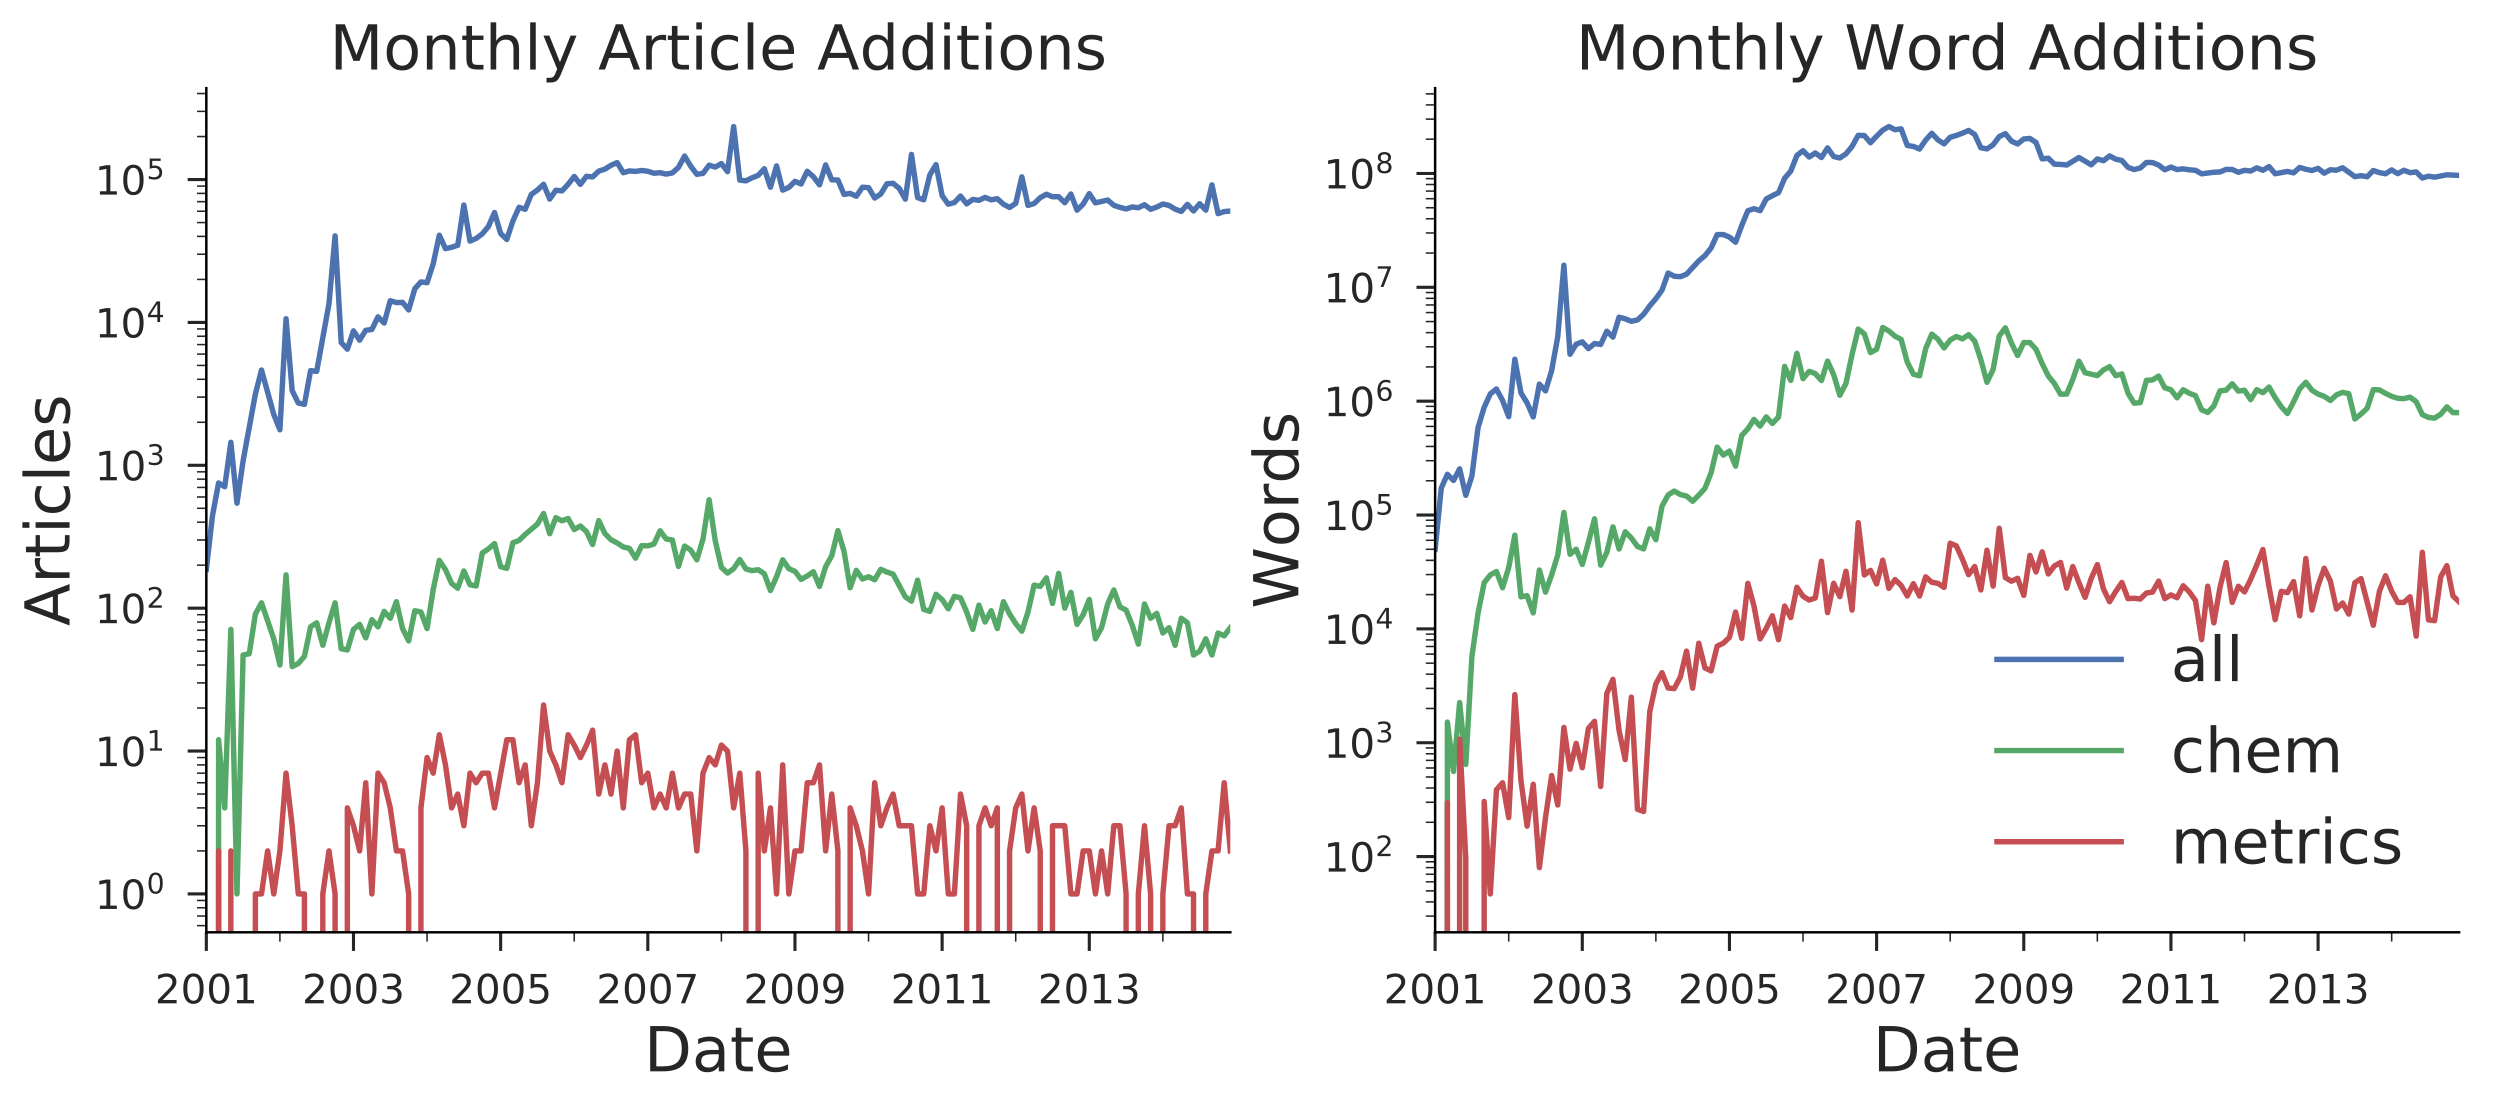 <?xml version="1.0" encoding="utf-8" standalone="no"?>
<!DOCTYPE svg PUBLIC "-//W3C//DTD SVG 1.1//EN"
  "http://www.w3.org/Graphics/SVG/1.1/DTD/svg11.dtd">
<!-- Created with matplotlib (http://matplotlib.org/) -->
<svg height="356pt" version="1.1" viewBox="0 0 805 356" width="805pt" xmlns="http://www.w3.org/2000/svg" xmlns:xlink="http://www.w3.org/1999/xlink">
 <defs>
  <style type="text/css">
*{stroke-linecap:butt;stroke-linejoin:round;}
  </style>
 </defs>
 <g id="figure_1">
  <g id="patch_1">
   <path d="M 0 356.335 
L 805.036 356.335 
L 805.036 0 
L 0 0 
z
" style="fill:#ffffff;"/>
  </g>
  <g id="axes_1">
   <g id="patch_2">
    <path d="M 66.436 300.197 
L 396.164 300.197 
L 396.164 28.397 
L 66.436 28.397 
z
" style="fill:#ffffff;"/>
   </g>
   <g id="matplotlib.axis_1">
    <g id="xtick_1">
     <g id="line2d_1">
      <defs>
       <path d="M 0 0 
L 0 6 
" id="mfcef1195e4" style="stroke:#262626;"/>
      </defs>
      <g>
       <use style="fill:#262626;stroke:#262626;" x="66.436" xlink:href="#mfcef1195e4" y="300.197"/>
      </g>
     </g>
     <g id="text_1">
      <!-- 2001 -->
      <defs>
       <path d="M 19.188 8.297 
L 53.609 8.297 
L 53.609 0 
L 7.328 0 
L 7.328 8.297 
Q 12.938 14.109 22.625 23.891 
Q 32.328 33.688 34.812 36.531 
Q 39.547 41.844 41.422 45.531 
Q 43.312 49.219 43.312 52.781 
Q 43.312 58.594 39.234 62.25 
Q 35.156 65.922 28.609 65.922 
Q 23.969 65.922 18.812 64.312 
Q 13.672 62.703 7.812 59.422 
L 7.812 69.391 
Q 13.766 71.781 18.938 73 
Q 24.125 74.219 28.422 74.219 
Q 39.75 74.219 46.484 68.547 
Q 53.219 62.891 53.219 53.422 
Q 53.219 48.922 51.531 44.891 
Q 49.859 40.875 45.406 35.406 
Q 44.188 33.984 37.641 27.219 
Q 31.109 20.453 19.188 8.297 
z
" id="DejaVuSans-32"/>
       <path d="M 31.781 66.406 
Q 24.172 66.406 20.328 58.906 
Q 16.5 51.422 16.5 36.375 
Q 16.5 21.391 20.328 13.891 
Q 24.172 6.391 31.781 6.391 
Q 39.453 6.391 43.281 13.891 
Q 47.125 21.391 47.125 36.375 
Q 47.125 51.422 43.281 58.906 
Q 39.453 66.406 31.781 66.406 
z
M 31.781 74.219 
Q 44.047 74.219 50.516 64.516 
Q 56.984 54.828 56.984 36.375 
Q 56.984 17.969 50.516 8.266 
Q 44.047 -1.422 31.781 -1.422 
Q 19.531 -1.422 13.062 8.266 
Q 6.594 17.969 6.594 36.375 
Q 6.594 54.828 13.062 64.516 
Q 19.531 74.219 31.781 74.219 
z
" id="DejaVuSans-30"/>
       <path d="M 12.406 8.297 
L 28.516 8.297 
L 28.516 63.922 
L 10.984 60.406 
L 10.984 69.391 
L 28.422 72.906 
L 38.281 72.906 
L 38.281 8.297 
L 54.391 8.297 
L 54.391 0 
L 12.406 0 
z
" id="DejaVuSans-31"/>
      </defs>
      <g style="fill:#262626;" transform="translate(49.894 323.075)scale(0.13 -0.13)">
       <use xlink:href="#DejaVuSans-32"/>
       <use x="63.623" xlink:href="#DejaVuSans-30"/>
       <use x="127.246" xlink:href="#DejaVuSans-30"/>
       <use x="190.869" xlink:href="#DejaVuSans-31"/>
      </g>
     </g>
    </g>
    <g id="xtick_2">
     <g id="line2d_2">
      <g>
       <use style="fill:#262626;stroke:#262626;" x="113.822" xlink:href="#mfcef1195e4" y="300.197"/>
      </g>
     </g>
     <g id="text_2">
      <!-- 2003 -->
      <defs>
       <path d="M 40.578 39.312 
Q 47.656 37.797 51.625 33 
Q 55.609 28.219 55.609 21.188 
Q 55.609 10.406 48.188 4.484 
Q 40.766 -1.422 27.094 -1.422 
Q 22.516 -1.422 17.656 -0.516 
Q 12.797 0.391 7.625 2.203 
L 7.625 11.719 
Q 11.719 9.328 16.594 8.109 
Q 21.484 6.891 26.812 6.891 
Q 36.078 6.891 40.938 10.547 
Q 45.797 14.203 45.797 21.188 
Q 45.797 27.641 41.281 31.266 
Q 36.766 34.906 28.719 34.906 
L 20.219 34.906 
L 20.219 43.016 
L 29.109 43.016 
Q 36.375 43.016 40.234 45.922 
Q 44.094 48.828 44.094 54.297 
Q 44.094 59.906 40.109 62.906 
Q 36.141 65.922 28.719 65.922 
Q 24.656 65.922 20.016 65.031 
Q 15.375 64.156 9.812 62.312 
L 9.812 71.094 
Q 15.438 72.656 20.344 73.438 
Q 25.25 74.219 29.594 74.219 
Q 40.828 74.219 47.359 69.109 
Q 53.906 64.016 53.906 55.328 
Q 53.906 49.266 50.438 45.094 
Q 46.969 40.922 40.578 39.312 
z
" id="DejaVuSans-33"/>
      </defs>
      <g style="fill:#262626;" transform="translate(97.28 323.075)scale(0.13 -0.13)">
       <use xlink:href="#DejaVuSans-32"/>
       <use x="63.623" xlink:href="#DejaVuSans-30"/>
       <use x="127.246" xlink:href="#DejaVuSans-30"/>
       <use x="190.869" xlink:href="#DejaVuSans-33"/>
      </g>
     </g>
    </g>
    <g id="xtick_3">
     <g id="line2d_3">
      <g>
       <use style="fill:#262626;stroke:#262626;" x="161.208" xlink:href="#mfcef1195e4" y="300.197"/>
      </g>
     </g>
     <g id="text_3">
      <!-- 2005 -->
      <defs>
       <path d="M 10.797 72.906 
L 49.516 72.906 
L 49.516 64.594 
L 19.828 64.594 
L 19.828 46.734 
Q 21.969 47.469 24.109 47.828 
Q 26.266 48.188 28.422 48.188 
Q 40.625 48.188 47.75 41.5 
Q 54.891 34.812 54.891 23.391 
Q 54.891 11.625 47.562 5.094 
Q 40.234 -1.422 26.906 -1.422 
Q 22.312 -1.422 17.547 -0.641 
Q 12.797 0.141 7.719 1.703 
L 7.719 11.625 
Q 12.109 9.234 16.797 8.062 
Q 21.484 6.891 26.703 6.891 
Q 35.156 6.891 40.078 11.328 
Q 45.016 15.766 45.016 23.391 
Q 45.016 31 40.078 35.438 
Q 35.156 39.891 26.703 39.891 
Q 22.75 39.891 18.812 39.016 
Q 14.891 38.141 10.797 36.281 
z
" id="DejaVuSans-35"/>
      </defs>
      <g style="fill:#262626;" transform="translate(144.666 323.075)scale(0.13 -0.13)">
       <use xlink:href="#DejaVuSans-32"/>
       <use x="63.623" xlink:href="#DejaVuSans-30"/>
       <use x="127.246" xlink:href="#DejaVuSans-30"/>
       <use x="190.869" xlink:href="#DejaVuSans-35"/>
      </g>
     </g>
    </g>
    <g id="xtick_4">
     <g id="line2d_4">
      <g>
       <use style="fill:#262626;stroke:#262626;" x="208.594" xlink:href="#mfcef1195e4" y="300.197"/>
      </g>
     </g>
     <g id="text_4">
      <!-- 2007 -->
      <defs>
       <path d="M 8.203 72.906 
L 55.078 72.906 
L 55.078 68.703 
L 28.609 0 
L 18.312 0 
L 43.219 64.594 
L 8.203 64.594 
z
" id="DejaVuSans-37"/>
      </defs>
      <g style="fill:#262626;" transform="translate(192.052 323.075)scale(0.13 -0.13)">
       <use xlink:href="#DejaVuSans-32"/>
       <use x="63.623" xlink:href="#DejaVuSans-30"/>
       <use x="127.246" xlink:href="#DejaVuSans-30"/>
       <use x="190.869" xlink:href="#DejaVuSans-37"/>
      </g>
     </g>
    </g>
    <g id="xtick_5">
     <g id="line2d_5">
      <g>
       <use style="fill:#262626;stroke:#262626;" x="255.98" xlink:href="#mfcef1195e4" y="300.197"/>
      </g>
     </g>
     <g id="text_5">
      <!-- 2009 -->
      <defs>
       <path d="M 10.984 1.516 
L 10.984 10.5 
Q 14.703 8.734 18.5 7.812 
Q 22.312 6.891 25.984 6.891 
Q 35.75 6.891 40.891 13.453 
Q 46.047 20.016 46.781 33.406 
Q 43.953 29.203 39.594 26.953 
Q 35.25 24.703 29.984 24.703 
Q 19.047 24.703 12.672 31.312 
Q 6.297 37.938 6.297 49.422 
Q 6.297 60.641 12.938 67.422 
Q 19.578 74.219 30.609 74.219 
Q 43.266 74.219 49.922 64.516 
Q 56.594 54.828 56.594 36.375 
Q 56.594 19.141 48.406 8.859 
Q 40.234 -1.422 26.422 -1.422 
Q 22.703 -1.422 18.891 -0.688 
Q 15.094 0.047 10.984 1.516 
z
M 30.609 32.422 
Q 37.25 32.422 41.125 36.953 
Q 45.016 41.5 45.016 49.422 
Q 45.016 57.281 41.125 61.844 
Q 37.25 66.406 30.609 66.406 
Q 23.969 66.406 20.094 61.844 
Q 16.219 57.281 16.219 49.422 
Q 16.219 41.5 20.094 36.953 
Q 23.969 32.422 30.609 32.422 
z
" id="DejaVuSans-39"/>
      </defs>
      <g style="fill:#262626;" transform="translate(239.438 323.075)scale(0.13 -0.13)">
       <use xlink:href="#DejaVuSans-32"/>
       <use x="63.623" xlink:href="#DejaVuSans-30"/>
       <use x="127.246" xlink:href="#DejaVuSans-30"/>
       <use x="190.869" xlink:href="#DejaVuSans-39"/>
      </g>
     </g>
    </g>
    <g id="xtick_6">
     <g id="line2d_6">
      <g>
       <use style="fill:#262626;stroke:#262626;" x="303.366" xlink:href="#mfcef1195e4" y="300.197"/>
      </g>
     </g>
     <g id="text_6">
      <!-- 2011 -->
      <g style="fill:#262626;" transform="translate(286.824 323.075)scale(0.13 -0.13)">
       <use xlink:href="#DejaVuSans-32"/>
       <use x="63.623" xlink:href="#DejaVuSans-30"/>
       <use x="127.246" xlink:href="#DejaVuSans-31"/>
       <use x="190.869" xlink:href="#DejaVuSans-31"/>
      </g>
     </g>
    </g>
    <g id="xtick_7">
     <g id="line2d_7">
      <g>
       <use style="fill:#262626;stroke:#262626;" x="350.752" xlink:href="#mfcef1195e4" y="300.197"/>
      </g>
     </g>
     <g id="text_7">
      <!-- 2013 -->
      <g style="fill:#262626;" transform="translate(334.209 323.075)scale(0.13 -0.13)">
       <use xlink:href="#DejaVuSans-32"/>
       <use x="63.623" xlink:href="#DejaVuSans-30"/>
       <use x="127.246" xlink:href="#DejaVuSans-31"/>
       <use x="190.869" xlink:href="#DejaVuSans-33"/>
      </g>
     </g>
    </g>
    <g id="xtick_8">
     <g id="line2d_8">
      <defs>
       <path d="M 0 0 
L 0 3 
" id="m168d5f3948" style="stroke:#262626;stroke-width:0.5;"/>
      </defs>
      <g>
       <use style="fill:#262626;stroke:#262626;stroke-width:0.5;" x="66.436" xlink:href="#m168d5f3948" y="300.197"/>
      </g>
     </g>
    </g>
    <g id="xtick_9">
     <g id="line2d_9">
      <g>
       <use style="fill:#262626;stroke:#262626;stroke-width:0.5;" x="90.129" xlink:href="#m168d5f3948" y="300.197"/>
      </g>
     </g>
    </g>
    <g id="xtick_10">
     <g id="line2d_10">
      <g>
       <use style="fill:#262626;stroke:#262626;stroke-width:0.5;" x="113.822" xlink:href="#m168d5f3948" y="300.197"/>
      </g>
     </g>
    </g>
    <g id="xtick_11">
     <g id="line2d_11">
      <g>
       <use style="fill:#262626;stroke:#262626;stroke-width:0.5;" x="137.515" xlink:href="#m168d5f3948" y="300.197"/>
      </g>
     </g>
    </g>
    <g id="xtick_12">
     <g id="line2d_12">
      <g>
       <use style="fill:#262626;stroke:#262626;stroke-width:0.5;" x="161.208" xlink:href="#m168d5f3948" y="300.197"/>
      </g>
     </g>
    </g>
    <g id="xtick_13">
     <g id="line2d_13">
      <g>
       <use style="fill:#262626;stroke:#262626;stroke-width:0.5;" x="184.901" xlink:href="#m168d5f3948" y="300.197"/>
      </g>
     </g>
    </g>
    <g id="xtick_14">
     <g id="line2d_14">
      <g>
       <use style="fill:#262626;stroke:#262626;stroke-width:0.5;" x="208.594" xlink:href="#m168d5f3948" y="300.197"/>
      </g>
     </g>
    </g>
    <g id="xtick_15">
     <g id="line2d_15">
      <g>
       <use style="fill:#262626;stroke:#262626;stroke-width:0.5;" x="232.287" xlink:href="#m168d5f3948" y="300.197"/>
      </g>
     </g>
    </g>
    <g id="xtick_16">
     <g id="line2d_16">
      <g>
       <use style="fill:#262626;stroke:#262626;stroke-width:0.5;" x="255.98" xlink:href="#m168d5f3948" y="300.197"/>
      </g>
     </g>
    </g>
    <g id="xtick_17">
     <g id="line2d_17">
      <g>
       <use style="fill:#262626;stroke:#262626;stroke-width:0.5;" x="279.673" xlink:href="#m168d5f3948" y="300.197"/>
      </g>
     </g>
    </g>
    <g id="xtick_18">
     <g id="line2d_18">
      <g>
       <use style="fill:#262626;stroke:#262626;stroke-width:0.5;" x="303.366" xlink:href="#m168d5f3948" y="300.197"/>
      </g>
     </g>
    </g>
    <g id="xtick_19">
     <g id="line2d_19">
      <g>
       <use style="fill:#262626;stroke:#262626;stroke-width:0.5;" x="327.059" xlink:href="#m168d5f3948" y="300.197"/>
      </g>
     </g>
    </g>
    <g id="xtick_20">
     <g id="line2d_20">
      <g>
       <use style="fill:#262626;stroke:#262626;stroke-width:0.5;" x="350.752" xlink:href="#m168d5f3948" y="300.197"/>
      </g>
     </g>
    </g>
    <g id="xtick_21">
     <g id="line2d_21">
      <g>
       <use style="fill:#262626;stroke:#262626;stroke-width:0.5;" x="374.445" xlink:href="#m168d5f3948" y="300.197"/>
      </g>
     </g>
    </g>
    <g id="text_8">
     <!-- Date -->
     <defs>
      <path d="M 19.672 64.797 
L 19.672 8.109 
L 31.594 8.109 
Q 46.688 8.109 53.688 14.938 
Q 60.688 21.781 60.688 36.531 
Q 60.688 51.172 53.688 57.984 
Q 46.688 64.797 31.594 64.797 
z
M 9.812 72.906 
L 30.078 72.906 
Q 51.266 72.906 61.172 64.094 
Q 71.094 55.281 71.094 36.531 
Q 71.094 17.672 61.125 8.828 
Q 51.172 0 30.078 0 
L 9.812 0 
z
" id="DejaVuSans-44"/>
      <path d="M 34.281 27.484 
Q 23.391 27.484 19.188 25 
Q 14.984 22.516 14.984 16.5 
Q 14.984 11.719 18.141 8.906 
Q 21.297 6.109 26.703 6.109 
Q 34.188 6.109 38.703 11.406 
Q 43.219 16.703 43.219 25.484 
L 43.219 27.484 
z
M 52.203 31.203 
L 52.203 0 
L 43.219 0 
L 43.219 8.297 
Q 40.141 3.328 35.547 0.953 
Q 30.953 -1.422 24.312 -1.422 
Q 15.922 -1.422 10.953 3.297 
Q 6 8.016 6 15.922 
Q 6 25.141 12.172 29.828 
Q 18.359 34.516 30.609 34.516 
L 43.219 34.516 
L 43.219 35.406 
Q 43.219 41.609 39.141 45 
Q 35.062 48.391 27.688 48.391 
Q 23 48.391 18.547 47.266 
Q 14.109 46.141 10.016 43.891 
L 10.016 52.203 
Q 14.938 54.109 19.578 55.047 
Q 24.219 56 28.609 56 
Q 40.484 56 46.344 49.844 
Q 52.203 43.703 52.203 31.203 
z
" id="DejaVuSans-61"/>
      <path d="M 18.312 70.219 
L 18.312 54.688 
L 36.812 54.688 
L 36.812 47.703 
L 18.312 47.703 
L 18.312 18.016 
Q 18.312 11.328 20.141 9.422 
Q 21.969 7.516 27.594 7.516 
L 36.812 7.516 
L 36.812 0 
L 27.594 0 
Q 17.188 0 13.234 3.875 
Q 9.281 7.766 9.281 18.016 
L 9.281 47.703 
L 2.688 47.703 
L 2.688 54.688 
L 9.281 54.688 
L 9.281 70.219 
z
" id="DejaVuSans-74"/>
      <path d="M 56.203 29.594 
L 56.203 25.203 
L 14.891 25.203 
Q 15.484 15.922 20.484 11.062 
Q 25.484 6.203 34.422 6.203 
Q 39.594 6.203 44.453 7.469 
Q 49.312 8.734 54.109 11.281 
L 54.109 2.781 
Q 49.266 0.734 44.188 -0.344 
Q 39.109 -1.422 33.891 -1.422 
Q 20.797 -1.422 13.156 6.188 
Q 5.516 13.812 5.516 26.812 
Q 5.516 40.234 12.766 48.109 
Q 20.016 56 32.328 56 
Q 43.359 56 49.781 48.891 
Q 56.203 41.797 56.203 29.594 
z
M 47.219 32.234 
Q 47.125 39.594 43.094 43.984 
Q 39.062 48.391 32.422 48.391 
Q 24.906 48.391 20.391 44.141 
Q 15.875 39.891 15.188 32.172 
z
" id="DejaVuSans-65"/>
     </defs>
     <g style="fill:#262626;" transform="translate(207.398 344.975)scale(0.2 -0.2)">
      <use xlink:href="#DejaVuSans-44"/>
      <use x="77.002" xlink:href="#DejaVuSans-61"/>
      <use x="138.281" xlink:href="#DejaVuSans-74"/>
      <use x="177.49" xlink:href="#DejaVuSans-65"/>
     </g>
    </g>
   </g>
   <g id="matplotlib.axis_2">
    <g id="ytick_1">
     <g id="line2d_22">
      <defs>
       <path d="M 0 0 
L -6 0 
" id="mced8de1064" style="stroke:#262626;"/>
      </defs>
      <g>
       <use style="fill:#262626;stroke:#262626;" x="66.436" xlink:href="#mced8de1064" y="287.842"/>
      </g>
     </g>
     <g id="text_9">
      <!-- $\mathdefault{10^{0}}$ -->
      <g style="fill:#262626;" transform="translate(30.556 292.781)scale(0.13 -0.13)">
       <use transform="translate(0 0.766)" xlink:href="#DejaVuSans-31"/>
       <use transform="translate(63.623 0.766)" xlink:href="#DejaVuSans-30"/>
       <use transform="translate(128.203 39.047)scale(0.7)" xlink:href="#DejaVuSans-30"/>
      </g>
     </g>
    </g>
    <g id="ytick_2">
     <g id="line2d_23">
      <g>
       <use style="fill:#262626;stroke:#262626;" x="66.436" xlink:href="#mced8de1064" y="241.837"/>
      </g>
     </g>
     <g id="text_10">
      <!-- $\mathdefault{10^{1}}$ -->
      <g style="fill:#262626;" transform="translate(30.556 246.776)scale(0.13 -0.13)">
       <use transform="translate(0 0.684)" xlink:href="#DejaVuSans-31"/>
       <use transform="translate(63.623 0.684)" xlink:href="#DejaVuSans-30"/>
       <use transform="translate(128.203 38.966)scale(0.7)" xlink:href="#DejaVuSans-31"/>
      </g>
     </g>
    </g>
    <g id="ytick_3">
     <g id="line2d_24">
      <g>
       <use style="fill:#262626;stroke:#262626;" x="66.436" xlink:href="#mced8de1064" y="195.831"/>
      </g>
     </g>
     <g id="text_11">
      <!-- $\mathdefault{10^{2}}$ -->
      <g style="fill:#262626;" transform="translate(30.556 200.77)scale(0.13 -0.13)">
       <use transform="translate(0 0.766)" xlink:href="#DejaVuSans-31"/>
       <use transform="translate(63.623 0.766)" xlink:href="#DejaVuSans-30"/>
       <use transform="translate(128.203 39.047)scale(0.7)" xlink:href="#DejaVuSans-32"/>
      </g>
     </g>
    </g>
    <g id="ytick_4">
     <g id="line2d_25">
      <g>
       <use style="fill:#262626;stroke:#262626;" x="66.436" xlink:href="#mced8de1064" y="149.825"/>
      </g>
     </g>
     <g id="text_12">
      <!-- $\mathdefault{10^{3}}$ -->
      <g style="fill:#262626;" transform="translate(30.556 154.764)scale(0.13 -0.13)">
       <use transform="translate(0 0.766)" xlink:href="#DejaVuSans-31"/>
       <use transform="translate(63.623 0.766)" xlink:href="#DejaVuSans-30"/>
       <use transform="translate(128.203 39.047)scale(0.7)" xlink:href="#DejaVuSans-33"/>
      </g>
     </g>
    </g>
    <g id="ytick_5">
     <g id="line2d_26">
      <g>
       <use style="fill:#262626;stroke:#262626;" x="66.436" xlink:href="#mced8de1064" y="103.82"/>
      </g>
     </g>
     <g id="text_13">
      <!-- $\mathdefault{10^{4}}$ -->
      <defs>
       <path d="M 37.797 64.312 
L 12.891 25.391 
L 37.797 25.391 
z
M 35.203 72.906 
L 47.609 72.906 
L 47.609 25.391 
L 58.016 25.391 
L 58.016 17.188 
L 47.609 17.188 
L 47.609 0 
L 37.797 0 
L 37.797 17.188 
L 4.891 17.188 
L 4.891 26.703 
z
" id="DejaVuSans-34"/>
      </defs>
      <g style="fill:#262626;" transform="translate(30.556 108.759)scale(0.13 -0.13)">
       <use transform="translate(0 0.684)" xlink:href="#DejaVuSans-31"/>
       <use transform="translate(63.623 0.684)" xlink:href="#DejaVuSans-30"/>
       <use transform="translate(128.203 38.966)scale(0.7)" xlink:href="#DejaVuSans-34"/>
      </g>
     </g>
    </g>
    <g id="ytick_6">
     <g id="line2d_27">
      <g>
       <use style="fill:#262626;stroke:#262626;" x="66.436" xlink:href="#mced8de1064" y="57.814"/>
      </g>
     </g>
     <g id="text_14">
      <!-- $\mathdefault{10^{5}}$ -->
      <g style="fill:#262626;" transform="translate(30.556 62.753)scale(0.13 -0.13)">
       <use transform="translate(0 0.684)" xlink:href="#DejaVuSans-31"/>
       <use transform="translate(63.623 0.684)" xlink:href="#DejaVuSans-30"/>
       <use transform="translate(128.203 38.966)scale(0.7)" xlink:href="#DejaVuSans-35"/>
      </g>
     </g>
    </g>
    <g id="ytick_7">
     <g id="line2d_28">
      <defs>
       <path d="M 0 0 
L -3 0 
" id="m895ab7f603" style="stroke:#262626;stroke-width:0.5;"/>
      </defs>
      <g>
       <use style="fill:#262626;stroke:#262626;stroke-width:0.5;" x="66.436" xlink:href="#m895ab7f603" y="298.049"/>
      </g>
     </g>
    </g>
    <g id="ytick_8">
     <g id="line2d_29">
      <g>
       <use style="fill:#262626;stroke:#262626;stroke-width:0.5;" x="66.436" xlink:href="#m895ab7f603" y="294.969"/>
      </g>
     </g>
    </g>
    <g id="ytick_9">
     <g id="line2d_30">
      <g>
       <use style="fill:#262626;stroke:#262626;stroke-width:0.5;" x="66.436" xlink:href="#m895ab7f603" y="292.301"/>
      </g>
     </g>
    </g>
    <g id="ytick_10">
     <g id="line2d_31">
      <g>
       <use style="fill:#262626;stroke:#262626;stroke-width:0.5;" x="66.436" xlink:href="#m895ab7f603" y="289.947"/>
      </g>
     </g>
    </g>
    <g id="ytick_11">
     <g id="line2d_32">
      <g>
       <use style="fill:#262626;stroke:#262626;stroke-width:0.5;" x="66.436" xlink:href="#m895ab7f603" y="273.993"/>
      </g>
     </g>
    </g>
    <g id="ytick_12">
     <g id="line2d_33">
      <g>
       <use style="fill:#262626;stroke:#262626;stroke-width:0.5;" x="66.436" xlink:href="#m895ab7f603" y="265.892"/>
      </g>
     </g>
    </g>
    <g id="ytick_13">
     <g id="line2d_34">
      <g>
       <use style="fill:#262626;stroke:#262626;stroke-width:0.5;" x="66.436" xlink:href="#m895ab7f603" y="260.144"/>
      </g>
     </g>
    </g>
    <g id="ytick_14">
     <g id="line2d_35">
      <g>
       <use style="fill:#262626;stroke:#262626;stroke-width:0.5;" x="66.436" xlink:href="#m895ab7f603" y="255.686"/>
      </g>
     </g>
    </g>
    <g id="ytick_15">
     <g id="line2d_36">
      <g>
       <use style="fill:#262626;stroke:#262626;stroke-width:0.5;" x="66.436" xlink:href="#m895ab7f603" y="252.043"/>
      </g>
     </g>
    </g>
    <g id="ytick_16">
     <g id="line2d_37">
      <g>
       <use style="fill:#262626;stroke:#262626;stroke-width:0.5;" x="66.436" xlink:href="#m895ab7f603" y="248.963"/>
      </g>
     </g>
    </g>
    <g id="ytick_17">
     <g id="line2d_38">
      <g>
       <use style="fill:#262626;stroke:#262626;stroke-width:0.5;" x="66.436" xlink:href="#m895ab7f603" y="246.295"/>
      </g>
     </g>
    </g>
    <g id="ytick_18">
     <g id="line2d_39">
      <g>
       <use style="fill:#262626;stroke:#262626;stroke-width:0.5;" x="66.436" xlink:href="#m895ab7f603" y="243.942"/>
      </g>
     </g>
    </g>
    <g id="ytick_19">
     <g id="line2d_40">
      <g>
       <use style="fill:#262626;stroke:#262626;stroke-width:0.5;" x="66.436" xlink:href="#m895ab7f603" y="227.988"/>
      </g>
     </g>
    </g>
    <g id="ytick_20">
     <g id="line2d_41">
      <g>
       <use style="fill:#262626;stroke:#262626;stroke-width:0.5;" x="66.436" xlink:href="#m895ab7f603" y="219.886"/>
      </g>
     </g>
    </g>
    <g id="ytick_21">
     <g id="line2d_42">
      <g>
       <use style="fill:#262626;stroke:#262626;stroke-width:0.5;" x="66.436" xlink:href="#m895ab7f603" y="214.138"/>
      </g>
     </g>
    </g>
    <g id="ytick_22">
     <g id="line2d_43">
      <g>
       <use style="fill:#262626;stroke:#262626;stroke-width:0.5;" x="66.436" xlink:href="#m895ab7f603" y="209.68"/>
      </g>
     </g>
    </g>
    <g id="ytick_23">
     <g id="line2d_44">
      <g>
       <use style="fill:#262626;stroke:#262626;stroke-width:0.5;" x="66.436" xlink:href="#m895ab7f603" y="206.037"/>
      </g>
     </g>
    </g>
    <g id="ytick_24">
     <g id="line2d_45">
      <g>
       <use style="fill:#262626;stroke:#262626;stroke-width:0.5;" x="66.436" xlink:href="#m895ab7f603" y="202.957"/>
      </g>
     </g>
    </g>
    <g id="ytick_25">
     <g id="line2d_46">
      <g>
       <use style="fill:#262626;stroke:#262626;stroke-width:0.5;" x="66.436" xlink:href="#m895ab7f603" y="200.289"/>
      </g>
     </g>
    </g>
    <g id="ytick_26">
     <g id="line2d_47">
      <g>
       <use style="fill:#262626;stroke:#262626;stroke-width:0.5;" x="66.436" xlink:href="#m895ab7f603" y="197.936"/>
      </g>
     </g>
    </g>
    <g id="ytick_27">
     <g id="line2d_48">
      <g>
       <use style="fill:#262626;stroke:#262626;stroke-width:0.5;" x="66.436" xlink:href="#m895ab7f603" y="181.982"/>
      </g>
     </g>
    </g>
    <g id="ytick_28">
     <g id="line2d_49">
      <g>
       <use style="fill:#262626;stroke:#262626;stroke-width:0.5;" x="66.436" xlink:href="#m895ab7f603" y="173.881"/>
      </g>
     </g>
    </g>
    <g id="ytick_29">
     <g id="line2d_50">
      <g>
       <use style="fill:#262626;stroke:#262626;stroke-width:0.5;" x="66.436" xlink:href="#m895ab7f603" y="168.133"/>
      </g>
     </g>
    </g>
    <g id="ytick_30">
     <g id="line2d_51">
      <g>
       <use style="fill:#262626;stroke:#262626;stroke-width:0.5;" x="66.436" xlink:href="#m895ab7f603" y="163.674"/>
      </g>
     </g>
    </g>
    <g id="ytick_31">
     <g id="line2d_52">
      <g>
       <use style="fill:#262626;stroke:#262626;stroke-width:0.5;" x="66.436" xlink:href="#m895ab7f603" y="160.032"/>
      </g>
     </g>
    </g>
    <g id="ytick_32">
     <g id="line2d_53">
      <g>
       <use style="fill:#262626;stroke:#262626;stroke-width:0.5;" x="66.436" xlink:href="#m895ab7f603" y="156.952"/>
      </g>
     </g>
    </g>
    <g id="ytick_33">
     <g id="line2d_54">
      <g>
       <use style="fill:#262626;stroke:#262626;stroke-width:0.5;" x="66.436" xlink:href="#m895ab7f603" y="154.284"/>
      </g>
     </g>
    </g>
    <g id="ytick_34">
     <g id="line2d_55">
      <g>
       <use style="fill:#262626;stroke:#262626;stroke-width:0.5;" x="66.436" xlink:href="#m895ab7f603" y="151.93"/>
      </g>
     </g>
    </g>
    <g id="ytick_35">
     <g id="line2d_56">
      <g>
       <use style="fill:#262626;stroke:#262626;stroke-width:0.5;" x="66.436" xlink:href="#m895ab7f603" y="135.976"/>
      </g>
     </g>
    </g>
    <g id="ytick_36">
     <g id="line2d_57">
      <g>
       <use style="fill:#262626;stroke:#262626;stroke-width:0.5;" x="66.436" xlink:href="#m895ab7f603" y="127.875"/>
      </g>
     </g>
    </g>
    <g id="ytick_37">
     <g id="line2d_58">
      <g>
       <use style="fill:#262626;stroke:#262626;stroke-width:0.5;" x="66.436" xlink:href="#m895ab7f603" y="122.127"/>
      </g>
     </g>
    </g>
    <g id="ytick_38">
     <g id="line2d_59">
      <g>
       <use style="fill:#262626;stroke:#262626;stroke-width:0.5;" x="66.436" xlink:href="#m895ab7f603" y="117.669"/>
      </g>
     </g>
    </g>
    <g id="ytick_39">
     <g id="line2d_60">
      <g>
       <use style="fill:#262626;stroke:#262626;stroke-width:0.5;" x="66.436" xlink:href="#m895ab7f603" y="114.026"/>
      </g>
     </g>
    </g>
    <g id="ytick_40">
     <g id="line2d_61">
      <g>
       <use style="fill:#262626;stroke:#262626;stroke-width:0.5;" x="66.436" xlink:href="#m895ab7f603" y="110.946"/>
      </g>
     </g>
    </g>
    <g id="ytick_41">
     <g id="line2d_62">
      <g>
       <use style="fill:#262626;stroke:#262626;stroke-width:0.5;" x="66.436" xlink:href="#m895ab7f603" y="108.278"/>
      </g>
     </g>
    </g>
    <g id="ytick_42">
     <g id="line2d_63">
      <g>
       <use style="fill:#262626;stroke:#262626;stroke-width:0.5;" x="66.436" xlink:href="#m895ab7f603" y="105.925"/>
      </g>
     </g>
    </g>
    <g id="ytick_43">
     <g id="line2d_64">
      <g>
       <use style="fill:#262626;stroke:#262626;stroke-width:0.5;" x="66.436" xlink:href="#m895ab7f603" y="89.971"/>
      </g>
     </g>
    </g>
    <g id="ytick_44">
     <g id="line2d_65">
      <g>
       <use style="fill:#262626;stroke:#262626;stroke-width:0.5;" x="66.436" xlink:href="#m895ab7f603" y="81.869"/>
      </g>
     </g>
    </g>
    <g id="ytick_45">
     <g id="line2d_66">
      <g>
       <use style="fill:#262626;stroke:#262626;stroke-width:0.5;" x="66.436" xlink:href="#m895ab7f603" y="76.121"/>
      </g>
     </g>
    </g>
    <g id="ytick_46">
     <g id="line2d_67">
      <g>
       <use style="fill:#262626;stroke:#262626;stroke-width:0.5;" x="66.436" xlink:href="#m895ab7f603" y="71.663"/>
      </g>
     </g>
    </g>
    <g id="ytick_47">
     <g id="line2d_68">
      <g>
       <use style="fill:#262626;stroke:#262626;stroke-width:0.5;" x="66.436" xlink:href="#m895ab7f603" y="68.02"/>
      </g>
     </g>
    </g>
    <g id="ytick_48">
     <g id="line2d_69">
      <g>
       <use style="fill:#262626;stroke:#262626;stroke-width:0.5;" x="66.436" xlink:href="#m895ab7f603" y="64.94"/>
      </g>
     </g>
    </g>
    <g id="ytick_49">
     <g id="line2d_70">
      <g>
       <use style="fill:#262626;stroke:#262626;stroke-width:0.5;" x="66.436" xlink:href="#m895ab7f603" y="62.272"/>
      </g>
     </g>
    </g>
    <g id="ytick_50">
     <g id="line2d_71">
      <g>
       <use style="fill:#262626;stroke:#262626;stroke-width:0.5;" x="66.436" xlink:href="#m895ab7f603" y="59.919"/>
      </g>
     </g>
    </g>
    <g id="ytick_51">
     <g id="line2d_72">
      <g>
       <use style="fill:#262626;stroke:#262626;stroke-width:0.5;" x="66.436" xlink:href="#m895ab7f603" y="43.965"/>
      </g>
     </g>
    </g>
    <g id="ytick_52">
     <g id="line2d_73">
      <g>
       <use style="fill:#262626;stroke:#262626;stroke-width:0.5;" x="66.436" xlink:href="#m895ab7f603" y="35.864"/>
      </g>
     </g>
    </g>
    <g id="ytick_53">
     <g id="line2d_74">
      <g>
       <use style="fill:#262626;stroke:#262626;stroke-width:0.5;" x="66.436" xlink:href="#m895ab7f603" y="30.116"/>
      </g>
     </g>
    </g>
    <g id="text_15">
     <!-- Articles -->
     <defs>
      <path d="M 34.188 63.188 
L 20.797 26.906 
L 47.609 26.906 
z
M 28.609 72.906 
L 39.797 72.906 
L 67.578 0 
L 57.328 0 
L 50.688 18.703 
L 17.828 18.703 
L 11.188 0 
L 0.781 0 
z
" id="DejaVuSans-41"/>
      <path d="M 41.109 46.297 
Q 39.594 47.172 37.812 47.578 
Q 36.031 48 33.891 48 
Q 26.266 48 22.188 43.047 
Q 18.109 38.094 18.109 28.812 
L 18.109 0 
L 9.078 0 
L 9.078 54.688 
L 18.109 54.688 
L 18.109 46.188 
Q 20.953 51.172 25.484 53.578 
Q 30.031 56 36.531 56 
Q 37.453 56 38.578 55.875 
Q 39.703 55.766 41.062 55.516 
z
" id="DejaVuSans-72"/>
      <path d="M 9.422 54.688 
L 18.406 54.688 
L 18.406 0 
L 9.422 0 
z
M 9.422 75.984 
L 18.406 75.984 
L 18.406 64.594 
L 9.422 64.594 
z
" id="DejaVuSans-69"/>
      <path d="M 48.781 52.594 
L 48.781 44.188 
Q 44.969 46.297 41.141 47.344 
Q 37.312 48.391 33.406 48.391 
Q 24.656 48.391 19.812 42.844 
Q 14.984 37.312 14.984 27.297 
Q 14.984 17.281 19.812 11.734 
Q 24.656 6.203 33.406 6.203 
Q 37.312 6.203 41.141 7.25 
Q 44.969 8.297 48.781 10.406 
L 48.781 2.094 
Q 45.016 0.344 40.984 -0.531 
Q 36.969 -1.422 32.422 -1.422 
Q 20.062 -1.422 12.781 6.344 
Q 5.516 14.109 5.516 27.297 
Q 5.516 40.672 12.859 48.328 
Q 20.219 56 33.016 56 
Q 37.156 56 41.109 55.141 
Q 45.062 54.297 48.781 52.594 
z
" id="DejaVuSans-63"/>
      <path d="M 9.422 75.984 
L 18.406 75.984 
L 18.406 0 
L 9.422 0 
z
" id="DejaVuSans-6c"/>
      <path d="M 44.281 53.078 
L 44.281 44.578 
Q 40.484 46.531 36.375 47.5 
Q 32.281 48.484 27.875 48.484 
Q 21.188 48.484 17.844 46.438 
Q 14.5 44.391 14.5 40.281 
Q 14.5 37.156 16.891 35.375 
Q 19.281 33.594 26.516 31.984 
L 29.594 31.297 
Q 39.156 29.25 43.188 25.516 
Q 47.219 21.781 47.219 15.094 
Q 47.219 7.469 41.188 3.016 
Q 35.156 -1.422 24.609 -1.422 
Q 20.219 -1.422 15.453 -0.562 
Q 10.688 0.297 5.422 2 
L 5.422 11.281 
Q 10.406 8.688 15.234 7.391 
Q 20.062 6.109 24.812 6.109 
Q 31.156 6.109 34.562 8.281 
Q 37.984 10.453 37.984 14.406 
Q 37.984 18.062 35.516 20.016 
Q 33.062 21.969 24.703 23.781 
L 21.578 24.516 
Q 13.234 26.266 9.516 29.906 
Q 5.812 33.547 5.812 39.891 
Q 5.812 47.609 11.281 51.797 
Q 16.75 56 26.812 56 
Q 31.781 56 36.172 55.266 
Q 40.578 54.547 44.281 53.078 
z
" id="DejaVuSans-73"/>
     </defs>
     <g style="fill:#262626;" transform="translate(22.397 201.586)rotate(-90)scale(0.2 -0.2)">
      <use xlink:href="#DejaVuSans-41"/>
      <use x="68.408" xlink:href="#DejaVuSans-72"/>
      <use x="109.521" xlink:href="#DejaVuSans-74"/>
      <use x="148.73" xlink:href="#DejaVuSans-69"/>
      <use x="176.514" xlink:href="#DejaVuSans-63"/>
      <use x="231.494" xlink:href="#DejaVuSans-6c"/>
      <use x="259.277" xlink:href="#DejaVuSans-65"/>
      <use x="320.801" xlink:href="#DejaVuSans-73"/>
     </g>
    </g>
   </g>
   <g id="line2d_75">
    <path clip-path="url(#p2ace07f372)" d="M 66.436 183.325 
L 68.411 166.093 
L 70.385 155.52 
L 72.359 156.725 
L 74.334 142.429 
L 76.308 162.026 
L 78.283 148.362 
L 82.232 126.875 
L 84.206 119.149 
L 88.155 133.455 
L 90.129 138.395 
L 92.104 102.637 
L 94.078 125.784 
L 96.052 129.767 
L 98.027 130.203 
L 100.001 119.352 
L 101.976 119.566 
L 105.925 97.856 
L 107.899 75.956 
L 109.873 110.281 
L 111.848 112.439 
L 113.822 106.54 
L 115.797 109.533 
L 117.771 106.362 
L 119.745 106.094 
L 121.72 102.021 
L 123.694 104.014 
L 125.669 96.843 
L 127.643 97.432 
L 129.618 97.36 
L 131.592 99.791 
L 133.566 92.984 
L 135.541 90.778 
L 137.515 91.032 
L 139.49 84.953 
L 141.464 75.741 
L 143.438 80.064 
L 145.413 79.616 
L 147.387 78.97 
L 149.362 66.021 
L 151.336 77.633 
L 153.311 76.777 
L 155.285 75.316 
L 157.259 72.939 
L 159.234 68.425 
L 161.208 75.202 
L 163.183 77.109 
L 165.157 71.128 
L 167.131 66.758 
L 169.106 67.397 
L 171.08 62.599 
L 173.055 61.197 
L 175.029 59.34 
L 177.003 64.106 
L 178.978 61.267 
L 180.952 61.461 
L 182.927 59.354 
L 184.901 56.814 
L 186.876 59.36 
L 188.85 56.754 
L 190.824 56.972 
L 192.799 55.089 
L 194.773 54.461 
L 196.748 53.226 
L 198.722 52.359 
L 200.696 55.601 
L 202.671 55.039 
L 204.645 55.193 
L 206.62 54.894 
L 208.594 55.153 
L 210.569 55.78 
L 212.543 55.616 
L 214.517 56.058 
L 216.492 55.687 
L 218.466 53.91 
L 220.441 50.25 
L 222.415 53.512 
L 224.389 56.132 
L 226.364 55.826 
L 228.338 53.194 
L 230.313 53.793 
L 232.287 52.674 
L 234.262 55.266 
L 236.236 40.751 
L 238.21 57.981 
L 240.185 58.231 
L 242.159 57.261 
L 244.134 56.462 
L 246.108 54.336 
L 248.082 60.277 
L 250.057 53.431 
L 252.031 61.219 
L 254.006 60.358 
L 255.98 58.4 
L 257.954 59.247 
L 259.929 55.157 
L 261.903 56.899 
L 263.878 59.507 
L 265.852 53.098 
L 267.827 57.907 
L 269.801 57.963 
L 271.775 62.597 
L 273.75 62.279 
L 275.724 63.195 
L 277.699 60.294 
L 279.673 60.419 
L 281.647 63.767 
L 283.622 62.449 
L 285.596 59.177 
L 287.571 59.03 
L 289.545 60.645 
L 291.52 64.108 
L 293.494 49.725 
L 295.468 63.632 
L 297.443 64.336 
L 299.417 56.279 
L 301.392 53.012 
L 303.366 62.979 
L 305.34 65.757 
L 307.315 65.223 
L 309.289 63.131 
L 311.264 65.653 
L 313.238 64.202 
L 315.213 64.515 
L 317.187 63.57 
L 319.161 64.344 
L 321.136 63.982 
L 323.11 65.764 
L 325.085 66.801 
L 327.059 65.5 
L 329.033 56.94 
L 331.008 66.146 
L 332.982 65.533 
L 334.957 63.642 
L 336.931 62.547 
L 338.905 63.363 
L 340.88 63.33 
L 342.854 65.272 
L 344.829 62.475 
L 346.803 67.677 
L 348.778 65.722 
L 350.752 62.352 
L 352.726 65.321 
L 356.675 64.418 
L 358.65 66.104 
L 360.624 66.766 
L 362.598 67.29 
L 364.573 66.636 
L 366.547 66.892 
L 368.522 65.925 
L 370.496 67.389 
L 372.471 66.676 
L 374.445 65.693 
L 376.419 66.159 
L 378.394 67.338 
L 380.368 68.085 
L 382.343 65.802 
L 384.317 67.943 
L 386.291 65.6 
L 388.266 67.67 
L 390.24 59.526 
L 392.215 68.787 
L 394.189 68.127 
L 396.164 67.949 
L 396.164 67.949 
" style="fill:none;stroke:#4c72b0;stroke-linecap:square;stroke-width:1.75;"/>
   </g>
   <g id="line2d_76">
    <path clip-path="url(#p2ace07f372)" d="M 70.368 357.335 
L 70.385 238.194 
L 72.359 260.144 
L 74.334 202.674 
L 76.308 287.842 
L 78.283 210.916 
L 80.257 210.496 
L 82.232 197.715 
L 84.206 194.109 
L 88.155 205.707 
L 90.129 214.138 
L 92.104 185.112 
L 94.078 214.644 
L 96.052 213.645 
L 98.027 211.346 
L 100.001 201.847 
L 101.976 200.541 
L 103.95 207.776 
L 105.925 200.541 
L 107.899 194.109 
L 109.873 208.896 
L 111.848 209.284 
L 113.822 202.674 
L 115.797 201.053 
L 117.771 205.382 
L 119.745 199.554 
L 121.72 201.847 
L 123.694 196.856 
L 125.669 199.078 
L 127.643 193.746 
L 129.618 202.395 
L 131.592 206.373 
L 133.566 196.647 
L 135.541 197.067 
L 137.515 202.395 
L 139.49 189.835 
L 141.464 180.444 
L 143.438 183.432 
L 145.413 187.863 
L 147.387 189.396 
L 149.362 183.866 
L 151.336 188.27 
L 153.311 188.685 
L 155.285 178.091 
L 157.259 176.74 
L 159.234 175.046 
L 161.208 182.488 
L 163.183 183.007 
L 165.157 174.766 
L 167.131 174.014 
L 169.106 172.098 
L 173.055 168.741 
L 175.029 165.34 
L 177.003 171.856 
L 178.978 166.688 
L 180.952 167.688 
L 182.927 166.969 
L 184.901 170.517 
L 186.876 169.369 
L 188.85 171.204 
L 190.824 175.331 
L 192.799 167.639 
L 194.773 171.796 
L 196.748 173.814 
L 198.722 174.836 
L 200.696 176.134 
L 202.671 176.587 
L 204.645 179.718 
L 206.62 175.692 
L 208.594 175.765 
L 210.569 175.188 
L 212.543 170.915 
L 214.517 173.55 
L 216.492 173.881 
L 218.466 182.386 
L 220.441 175.838 
L 222.415 177.128 
L 224.389 180.26 
L 226.364 173.55 
L 228.338 160.917 
L 230.313 174.149 
L 232.287 182.694 
L 234.262 184.536 
L 236.236 183.112 
L 238.21 180.169 
L 240.185 183.218 
L 242.159 183.757 
L 244.134 183.432 
L 246.108 184.764 
L 248.082 190.133 
L 250.057 185.705 
L 252.031 180.26 
L 254.006 183.112 
L 255.98 183.976 
L 257.954 186.566 
L 259.929 185.465 
L 261.903 184.087 
L 263.878 188.825 
L 265.852 182.488 
L 267.827 178.931 
L 269.801 170.858 
L 271.775 177.523 
L 273.75 189.251 
L 275.724 183.648 
L 277.699 186.44 
L 279.673 185.705 
L 281.647 186.692 
L 283.622 183.325 
L 285.596 184.198 
L 287.571 184.88 
L 291.52 192.188 
L 293.494 193.567 
L 295.468 186.818 
L 297.443 196.235 
L 299.417 196.856 
L 301.392 191.373 
L 303.366 193.039 
L 305.34 196.032 
L 307.315 192.022 
L 309.289 192.524 
L 311.264 197.067 
L 313.238 202.674 
L 315.213 194.856 
L 317.187 200.289 
L 319.161 196.647 
L 321.136 202.395 
L 323.11 193.746 
L 325.085 197.715 
L 327.059 200.795 
L 329.033 203.245 
L 331.008 197.067 
L 332.982 188.407 
L 334.957 188.825 
L 336.931 186.069 
L 338.905 194.293 
L 340.88 184.65 
L 342.854 195.831 
L 344.829 190.743 
L 346.803 201.053 
L 348.778 197.936 
L 350.752 193.039 
L 352.726 205.707 
L 354.701 202.119 
L 356.675 194.479 
L 358.65 189.983 
L 360.624 195.435 
L 362.598 196.44 
L 364.573 201.314 
L 366.547 207.416 
L 368.522 194.479 
L 370.496 199.078 
L 372.471 197.497 
L 374.445 203.833 
L 376.419 202.119 
L 378.394 207.776 
L 380.368 199.078 
L 382.343 200.541 
L 384.317 210.916 
L 386.291 209.68 
L 388.266 205.707 
L 390.24 210.916 
L 392.215 203.833 
L 394.189 204.748 
L 396.164 202.119 
L 396.164 202.119 
" style="fill:none;stroke:#55a868;stroke-linecap:square;stroke-width:1.75;"/>
   </g>
   <g id="line2d_77">
    <path clip-path="url(#p2ace07f372)" d="M 70.373 357.335 
L 70.385 273.993 
L 70.385 273.993 
L 70.385 273.993 
L 70.397 357.335 
M 74.322 357.335 
L 74.334 273.993 
L 74.334 273.993 
L 74.334 273.993 
L 74.346 357.335 
M 82.222 357.335 
L 82.232 287.842 
L 84.206 287.842 
L 86.18 273.993 
L 88.155 287.842 
L 90.129 273.993 
L 92.104 248.963 
L 94.078 265.892 
L 96.052 287.842 
L 98.027 287.842 
L 98.037 357.335 
M 103.94 357.335 
L 103.95 287.842 
L 105.925 273.993 
L 107.899 287.842 
L 107.909 357.335 
M 111.834 357.335 
L 111.848 260.144 
L 113.822 265.892 
L 115.797 273.993 
L 117.771 252.043 
L 119.745 287.842 
L 121.72 248.963 
L 123.694 252.043 
L 125.669 260.144 
L 127.643 273.993 
L 129.618 273.993 
L 131.592 287.842 
L 131.602 357.335 
M 135.527 357.335 
L 135.541 260.144 
L 137.515 243.942 
L 139.49 248.963 
L 141.464 236.595 
L 143.438 246.295 
L 145.413 260.144 
L 147.387 255.686 
L 149.362 265.892 
L 151.336 248.963 
L 153.311 252.043 
L 155.285 248.963 
L 157.259 248.963 
L 159.234 260.144 
L 163.183 238.194 
L 165.157 238.194 
L 167.131 252.043 
L 169.106 246.295 
L 171.08 265.892 
L 173.055 252.043 
L 175.029 227.013 
L 177.003 241.837 
L 178.978 246.295 
L 180.952 252.043 
L 182.927 236.595 
L 184.901 239.932 
L 186.876 243.942 
L 188.85 239.932 
L 190.824 235.114 
L 192.799 255.686 
L 194.773 246.295 
L 196.748 255.686 
L 198.722 241.837 
L 200.696 260.144 
L 202.671 238.194 
L 204.645 236.595 
L 206.62 252.043 
L 208.594 248.963 
L 210.569 260.144 
L 212.543 255.686 
L 214.517 260.144 
L 216.492 248.963 
L 218.466 260.144 
L 220.441 255.686 
L 222.415 255.686 
L 224.389 273.993 
L 226.364 248.963 
L 228.338 243.942 
L 230.313 246.295 
L 232.287 239.932 
L 234.262 241.837 
L 236.236 260.144 
L 238.21 248.963 
L 240.185 273.993 
L 240.197 357.335 
M 244.118 357.335 
L 244.134 248.963 
L 246.108 273.993 
L 248.082 260.144 
L 250.057 287.842 
L 252.031 246.295 
L 254.006 287.842 
L 255.98 273.993 
L 257.954 273.993 
L 259.929 252.043 
L 261.903 252.043 
L 263.878 246.295 
L 265.852 273.993 
L 267.827 255.686 
L 269.801 273.993 
L 269.813 357.335 
M 273.736 357.335 
L 273.75 260.144 
L 275.724 265.892 
L 277.699 273.993 
L 279.673 287.842 
L 281.647 252.043 
L 283.622 265.892 
L 285.596 260.144 
L 287.571 255.686 
L 289.545 265.892 
L 293.494 265.892 
L 295.468 287.842 
L 297.443 287.842 
L 299.417 265.892 
L 301.392 273.993 
L 303.366 260.144 
L 305.34 287.842 
L 307.315 287.842 
L 309.289 255.686 
L 311.264 265.892 
L 311.277 357.335 
M 315.199 357.335 
L 315.213 265.892 
L 317.187 260.144 
L 319.161 265.892 
L 321.136 260.144 
L 321.15 357.335 
M 325.073 357.335 
L 325.085 273.993 
L 327.059 260.144 
L 329.033 255.686 
L 331.008 273.993 
L 332.982 260.144 
L 334.957 273.993 
L 334.969 357.335 
M 338.892 357.335 
L 338.905 265.892 
L 342.854 265.892 
L 344.829 287.842 
L 346.803 287.842 
L 348.778 273.993 
L 350.752 273.993 
L 352.726 287.842 
L 354.701 273.993 
L 356.675 287.842 
L 358.65 265.892 
L 360.624 265.892 
L 362.598 287.842 
L 362.608 357.335 
M 366.537 357.335 
L 366.547 287.842 
L 368.522 265.892 
L 370.496 287.842 
L 370.506 357.335 
M 374.435 357.335 
L 374.445 287.842 
L 376.419 265.892 
L 378.394 265.892 
L 380.368 260.144 
L 382.343 287.842 
L 384.317 287.842 
L 384.327 357.335 
M 388.256 357.335 
L 388.266 287.842 
L 390.24 273.993 
L 392.215 273.993 
L 394.189 252.043 
L 396.164 273.993 
L 396.164 273.993 
" style="fill:none;stroke:#c44e52;stroke-linecap:square;stroke-width:1.75;"/>
   </g>
   <g id="patch_3">
    <path d="M 66.436 300.197 
L 66.436 28.397 
" style="fill:none;stroke:#000000;stroke-linecap:square;stroke-linejoin:miter;stroke-width:0.8;"/>
   </g>
   <g id="patch_4">
    <path d="M 66.436 300.197 
L 396.164 300.197 
" style="fill:none;stroke:#000000;stroke-linecap:square;stroke-linejoin:miter;stroke-width:0.8;"/>
   </g>
   <g id="text_16">
    <!-- Monthly Article Additions -->
    <defs>
     <path d="M 9.812 72.906 
L 24.516 72.906 
L 43.109 23.297 
L 61.812 72.906 
L 76.516 72.906 
L 76.516 0 
L 66.891 0 
L 66.891 64.016 
L 48.094 14.016 
L 38.188 14.016 
L 19.391 64.016 
L 19.391 0 
L 9.812 0 
z
" id="DejaVuSans-4d"/>
     <path d="M 30.609 48.391 
Q 23.391 48.391 19.188 42.75 
Q 14.984 37.109 14.984 27.297 
Q 14.984 17.484 19.156 11.844 
Q 23.344 6.203 30.609 6.203 
Q 37.797 6.203 41.984 11.859 
Q 46.188 17.531 46.188 27.297 
Q 46.188 37.016 41.984 42.703 
Q 37.797 48.391 30.609 48.391 
z
M 30.609 56 
Q 42.328 56 49.016 48.375 
Q 55.719 40.766 55.719 27.297 
Q 55.719 13.875 49.016 6.219 
Q 42.328 -1.422 30.609 -1.422 
Q 18.844 -1.422 12.172 6.219 
Q 5.516 13.875 5.516 27.297 
Q 5.516 40.766 12.172 48.375 
Q 18.844 56 30.609 56 
z
" id="DejaVuSans-6f"/>
     <path d="M 54.891 33.016 
L 54.891 0 
L 45.906 0 
L 45.906 32.719 
Q 45.906 40.484 42.875 44.328 
Q 39.844 48.188 33.797 48.188 
Q 26.516 48.188 22.312 43.547 
Q 18.109 38.922 18.109 30.906 
L 18.109 0 
L 9.078 0 
L 9.078 54.688 
L 18.109 54.688 
L 18.109 46.188 
Q 21.344 51.125 25.703 53.562 
Q 30.078 56 35.797 56 
Q 45.219 56 50.047 50.172 
Q 54.891 44.344 54.891 33.016 
z
" id="DejaVuSans-6e"/>
     <path d="M 54.891 33.016 
L 54.891 0 
L 45.906 0 
L 45.906 32.719 
Q 45.906 40.484 42.875 44.328 
Q 39.844 48.188 33.797 48.188 
Q 26.516 48.188 22.312 43.547 
Q 18.109 38.922 18.109 30.906 
L 18.109 0 
L 9.078 0 
L 9.078 75.984 
L 18.109 75.984 
L 18.109 46.188 
Q 21.344 51.125 25.703 53.562 
Q 30.078 56 35.797 56 
Q 45.219 56 50.047 50.172 
Q 54.891 44.344 54.891 33.016 
z
" id="DejaVuSans-68"/>
     <path d="M 32.172 -5.078 
Q 28.375 -14.844 24.75 -17.812 
Q 21.141 -20.797 15.094 -20.797 
L 7.906 -20.797 
L 7.906 -13.281 
L 13.188 -13.281 
Q 16.891 -13.281 18.938 -11.516 
Q 21 -9.766 23.484 -3.219 
L 25.094 0.875 
L 2.984 54.688 
L 12.5 54.688 
L 29.594 11.922 
L 46.688 54.688 
L 56.203 54.688 
z
" id="DejaVuSans-79"/>
     <path id="DejaVuSans-20"/>
     <path d="M 45.406 46.391 
L 45.406 75.984 
L 54.391 75.984 
L 54.391 0 
L 45.406 0 
L 45.406 8.203 
Q 42.578 3.328 38.25 0.953 
Q 33.938 -1.422 27.875 -1.422 
Q 17.969 -1.422 11.734 6.484 
Q 5.516 14.406 5.516 27.297 
Q 5.516 40.188 11.734 48.094 
Q 17.969 56 27.875 56 
Q 33.938 56 38.25 53.625 
Q 42.578 51.266 45.406 46.391 
z
M 14.797 27.297 
Q 14.797 17.391 18.875 11.75 
Q 22.953 6.109 30.078 6.109 
Q 37.203 6.109 41.297 11.75 
Q 45.406 17.391 45.406 27.297 
Q 45.406 37.203 41.297 42.844 
Q 37.203 48.484 30.078 48.484 
Q 22.953 48.484 18.875 42.844 
Q 14.797 37.203 14.797 27.297 
z
" id="DejaVuSans-64"/>
    </defs>
    <g style="fill:#262626;" transform="translate(106.147 22.397)scale(0.2 -0.2)">
     <use xlink:href="#DejaVuSans-4d"/>
     <use x="86.279" xlink:href="#DejaVuSans-6f"/>
     <use x="147.461" xlink:href="#DejaVuSans-6e"/>
     <use x="210.84" xlink:href="#DejaVuSans-74"/>
     <use x="250.049" xlink:href="#DejaVuSans-68"/>
     <use x="313.428" xlink:href="#DejaVuSans-6c"/>
     <use x="341.211" xlink:href="#DejaVuSans-79"/>
     <use x="400.391" xlink:href="#DejaVuSans-20"/>
     <use x="432.178" xlink:href="#DejaVuSans-41"/>
     <use x="500.586" xlink:href="#DejaVuSans-72"/>
     <use x="541.699" xlink:href="#DejaVuSans-74"/>
     <use x="580.908" xlink:href="#DejaVuSans-69"/>
     <use x="608.691" xlink:href="#DejaVuSans-63"/>
     <use x="663.672" xlink:href="#DejaVuSans-6c"/>
     <use x="691.455" xlink:href="#DejaVuSans-65"/>
     <use x="752.979" xlink:href="#DejaVuSans-20"/>
     <use x="784.766" xlink:href="#DejaVuSans-41"/>
     <use x="853.158" xlink:href="#DejaVuSans-64"/>
     <use x="916.635" xlink:href="#DejaVuSans-64"/>
     <use x="980.111" xlink:href="#DejaVuSans-69"/>
     <use x="1007.895" xlink:href="#DejaVuSans-74"/>
     <use x="1047.104" xlink:href="#DejaVuSans-69"/>
     <use x="1074.887" xlink:href="#DejaVuSans-6f"/>
     <use x="1136.068" xlink:href="#DejaVuSans-6e"/>
     <use x="1199.447" xlink:href="#DejaVuSans-73"/>
    </g>
   </g>
   <g id="legend_1"/>
  </g>
  <g id="axes_2">
   <g id="patch_5">
    <path d="M 462.109 300.197 
L 791.836 300.197 
L 791.836 28.397 
L 462.109 28.397 
z
" style="fill:#ffffff;"/>
   </g>
   <g id="matplotlib.axis_3">
    <g id="xtick_22">
     <g id="line2d_78">
      <g>
       <use style="fill:#262626;stroke:#262626;" x="462.109" xlink:href="#mfcef1195e4" y="300.197"/>
      </g>
     </g>
     <g id="text_17">
      <!-- 2001 -->
      <g style="fill:#262626;" transform="translate(445.566 323.075)scale(0.13 -0.13)">
       <use xlink:href="#DejaVuSans-32"/>
       <use x="63.623" xlink:href="#DejaVuSans-30"/>
       <use x="127.246" xlink:href="#DejaVuSans-30"/>
       <use x="190.869" xlink:href="#DejaVuSans-31"/>
      </g>
     </g>
    </g>
    <g id="xtick_23">
     <g id="line2d_79">
      <g>
       <use style="fill:#262626;stroke:#262626;" x="509.495" xlink:href="#mfcef1195e4" y="300.197"/>
      </g>
     </g>
     <g id="text_18">
      <!-- 2003 -->
      <g style="fill:#262626;" transform="translate(492.952 323.075)scale(0.13 -0.13)">
       <use xlink:href="#DejaVuSans-32"/>
       <use x="63.623" xlink:href="#DejaVuSans-30"/>
       <use x="127.246" xlink:href="#DejaVuSans-30"/>
       <use x="190.869" xlink:href="#DejaVuSans-33"/>
      </g>
     </g>
    </g>
    <g id="xtick_24">
     <g id="line2d_80">
      <g>
       <use style="fill:#262626;stroke:#262626;" x="556.881" xlink:href="#mfcef1195e4" y="300.197"/>
      </g>
     </g>
     <g id="text_19">
      <!-- 2005 -->
      <g style="fill:#262626;" transform="translate(540.338 323.075)scale(0.13 -0.13)">
       <use xlink:href="#DejaVuSans-32"/>
       <use x="63.623" xlink:href="#DejaVuSans-30"/>
       <use x="127.246" xlink:href="#DejaVuSans-30"/>
       <use x="190.869" xlink:href="#DejaVuSans-35"/>
      </g>
     </g>
    </g>
    <g id="xtick_25">
     <g id="line2d_81">
      <g>
       <use style="fill:#262626;stroke:#262626;" x="604.267" xlink:href="#mfcef1195e4" y="300.197"/>
      </g>
     </g>
     <g id="text_20">
      <!-- 2007 -->
      <g style="fill:#262626;" transform="translate(587.724 323.075)scale(0.13 -0.13)">
       <use xlink:href="#DejaVuSans-32"/>
       <use x="63.623" xlink:href="#DejaVuSans-30"/>
       <use x="127.246" xlink:href="#DejaVuSans-30"/>
       <use x="190.869" xlink:href="#DejaVuSans-37"/>
      </g>
     </g>
    </g>
    <g id="xtick_26">
     <g id="line2d_82">
      <g>
       <use style="fill:#262626;stroke:#262626;" x="651.653" xlink:href="#mfcef1195e4" y="300.197"/>
      </g>
     </g>
     <g id="text_21">
      <!-- 2009 -->
      <g style="fill:#262626;" transform="translate(635.11 323.075)scale(0.13 -0.13)">
       <use xlink:href="#DejaVuSans-32"/>
       <use x="63.623" xlink:href="#DejaVuSans-30"/>
       <use x="127.246" xlink:href="#DejaVuSans-30"/>
       <use x="190.869" xlink:href="#DejaVuSans-39"/>
      </g>
     </g>
    </g>
    <g id="xtick_27">
     <g id="line2d_83">
      <g>
       <use style="fill:#262626;stroke:#262626;" x="699.039" xlink:href="#mfcef1195e4" y="300.197"/>
      </g>
     </g>
     <g id="text_22">
      <!-- 2011 -->
      <g style="fill:#262626;" transform="translate(682.496 323.075)scale(0.13 -0.13)">
       <use xlink:href="#DejaVuSans-32"/>
       <use x="63.623" xlink:href="#DejaVuSans-30"/>
       <use x="127.246" xlink:href="#DejaVuSans-31"/>
       <use x="190.869" xlink:href="#DejaVuSans-31"/>
      </g>
     </g>
    </g>
    <g id="xtick_28">
     <g id="line2d_84">
      <g>
       <use style="fill:#262626;stroke:#262626;" x="746.425" xlink:href="#mfcef1195e4" y="300.197"/>
      </g>
     </g>
     <g id="text_23">
      <!-- 2013 -->
      <g style="fill:#262626;" transform="translate(729.882 323.075)scale(0.13 -0.13)">
       <use xlink:href="#DejaVuSans-32"/>
       <use x="63.623" xlink:href="#DejaVuSans-30"/>
       <use x="127.246" xlink:href="#DejaVuSans-31"/>
       <use x="190.869" xlink:href="#DejaVuSans-33"/>
      </g>
     </g>
    </g>
    <g id="xtick_29">
     <g id="line2d_85">
      <g>
       <use style="fill:#262626;stroke:#262626;stroke-width:0.5;" x="462.109" xlink:href="#m168d5f3948" y="300.197"/>
      </g>
     </g>
    </g>
    <g id="xtick_30">
     <g id="line2d_86">
      <g>
       <use style="fill:#262626;stroke:#262626;stroke-width:0.5;" x="485.802" xlink:href="#m168d5f3948" y="300.197"/>
      </g>
     </g>
    </g>
    <g id="xtick_31">
     <g id="line2d_87">
      <g>
       <use style="fill:#262626;stroke:#262626;stroke-width:0.5;" x="509.495" xlink:href="#m168d5f3948" y="300.197"/>
      </g>
     </g>
    </g>
    <g id="xtick_32">
     <g id="line2d_88">
      <g>
       <use style="fill:#262626;stroke:#262626;stroke-width:0.5;" x="533.188" xlink:href="#m168d5f3948" y="300.197"/>
      </g>
     </g>
    </g>
    <g id="xtick_33">
     <g id="line2d_89">
      <g>
       <use style="fill:#262626;stroke:#262626;stroke-width:0.5;" x="556.881" xlink:href="#m168d5f3948" y="300.197"/>
      </g>
     </g>
    </g>
    <g id="xtick_34">
     <g id="line2d_90">
      <g>
       <use style="fill:#262626;stroke:#262626;stroke-width:0.5;" x="580.574" xlink:href="#m168d5f3948" y="300.197"/>
      </g>
     </g>
    </g>
    <g id="xtick_35">
     <g id="line2d_91">
      <g>
       <use style="fill:#262626;stroke:#262626;stroke-width:0.5;" x="604.267" xlink:href="#m168d5f3948" y="300.197"/>
      </g>
     </g>
    </g>
    <g id="xtick_36">
     <g id="line2d_92">
      <g>
       <use style="fill:#262626;stroke:#262626;stroke-width:0.5;" x="627.96" xlink:href="#m168d5f3948" y="300.197"/>
      </g>
     </g>
    </g>
    <g id="xtick_37">
     <g id="line2d_93">
      <g>
       <use style="fill:#262626;stroke:#262626;stroke-width:0.5;" x="651.653" xlink:href="#m168d5f3948" y="300.197"/>
      </g>
     </g>
    </g>
    <g id="xtick_38">
     <g id="line2d_94">
      <g>
       <use style="fill:#262626;stroke:#262626;stroke-width:0.5;" x="675.346" xlink:href="#m168d5f3948" y="300.197"/>
      </g>
     </g>
    </g>
    <g id="xtick_39">
     <g id="line2d_95">
      <g>
       <use style="fill:#262626;stroke:#262626;stroke-width:0.5;" x="699.039" xlink:href="#m168d5f3948" y="300.197"/>
      </g>
     </g>
    </g>
    <g id="xtick_40">
     <g id="line2d_96">
      <g>
       <use style="fill:#262626;stroke:#262626;stroke-width:0.5;" x="722.732" xlink:href="#m168d5f3948" y="300.197"/>
      </g>
     </g>
    </g>
    <g id="xtick_41">
     <g id="line2d_97">
      <g>
       <use style="fill:#262626;stroke:#262626;stroke-width:0.5;" x="746.425" xlink:href="#m168d5f3948" y="300.197"/>
      </g>
     </g>
    </g>
    <g id="xtick_42">
     <g id="line2d_98">
      <g>
       <use style="fill:#262626;stroke:#262626;stroke-width:0.5;" x="770.118" xlink:href="#m168d5f3948" y="300.197"/>
      </g>
     </g>
    </g>
    <g id="text_24">
     <!-- Date -->
     <g style="fill:#262626;" transform="translate(603.071 344.975)scale(0.2 -0.2)">
      <use xlink:href="#DejaVuSans-44"/>
      <use x="77.002" xlink:href="#DejaVuSans-61"/>
      <use x="138.281" xlink:href="#DejaVuSans-74"/>
      <use x="177.49" xlink:href="#DejaVuSans-65"/>
     </g>
    </g>
   </g>
   <g id="matplotlib.axis_4">
    <g id="ytick_54">
     <g id="line2d_99">
      <g>
       <use style="fill:#262626;stroke:#262626;" x="462.109" xlink:href="#mced8de1064" y="275.821"/>
      </g>
     </g>
     <g id="text_25">
      <!-- $\mathdefault{10^{2}}$ -->
      <g style="fill:#262626;" transform="translate(426.229 280.76)scale(0.13 -0.13)">
       <use transform="translate(0 0.766)" xlink:href="#DejaVuSans-31"/>
       <use transform="translate(63.623 0.766)" xlink:href="#DejaVuSans-30"/>
       <use transform="translate(128.203 39.047)scale(0.7)" xlink:href="#DejaVuSans-32"/>
      </g>
     </g>
    </g>
    <g id="ytick_55">
     <g id="line2d_100">
      <g>
       <use style="fill:#262626;stroke:#262626;" x="462.109" xlink:href="#mced8de1064" y="239.16"/>
      </g>
     </g>
     <g id="text_26">
      <!-- $\mathdefault{10^{3}}$ -->
      <g style="fill:#262626;" transform="translate(426.229 244.099)scale(0.13 -0.13)">
       <use transform="translate(0 0.766)" xlink:href="#DejaVuSans-31"/>
       <use transform="translate(63.623 0.766)" xlink:href="#DejaVuSans-30"/>
       <use transform="translate(128.203 39.047)scale(0.7)" xlink:href="#DejaVuSans-33"/>
      </g>
     </g>
    </g>
    <g id="ytick_56">
     <g id="line2d_101">
      <g>
       <use style="fill:#262626;stroke:#262626;" x="462.109" xlink:href="#mced8de1064" y="202.498"/>
      </g>
     </g>
     <g id="text_27">
      <!-- $\mathdefault{10^{4}}$ -->
      <g style="fill:#262626;" transform="translate(426.229 207.437)scale(0.13 -0.13)">
       <use transform="translate(0 0.684)" xlink:href="#DejaVuSans-31"/>
       <use transform="translate(63.623 0.684)" xlink:href="#DejaVuSans-30"/>
       <use transform="translate(128.203 38.966)scale(0.7)" xlink:href="#DejaVuSans-34"/>
      </g>
     </g>
    </g>
    <g id="ytick_57">
     <g id="line2d_102">
      <g>
       <use style="fill:#262626;stroke:#262626;" x="462.109" xlink:href="#mced8de1064" y="165.837"/>
      </g>
     </g>
     <g id="text_28">
      <!-- $\mathdefault{10^{5}}$ -->
      <g style="fill:#262626;" transform="translate(426.229 170.776)scale(0.13 -0.13)">
       <use transform="translate(0 0.684)" xlink:href="#DejaVuSans-31"/>
       <use transform="translate(63.623 0.684)" xlink:href="#DejaVuSans-30"/>
       <use transform="translate(128.203 38.966)scale(0.7)" xlink:href="#DejaVuSans-35"/>
      </g>
     </g>
    </g>
    <g id="ytick_58">
     <g id="line2d_103">
      <g>
       <use style="fill:#262626;stroke:#262626;" x="462.109" xlink:href="#mced8de1064" y="129.175"/>
      </g>
     </g>
     <g id="text_29">
      <!-- $\mathdefault{10^{6}}$ -->
      <defs>
       <path d="M 33.016 40.375 
Q 26.375 40.375 22.484 35.828 
Q 18.609 31.297 18.609 23.391 
Q 18.609 15.531 22.484 10.953 
Q 26.375 6.391 33.016 6.391 
Q 39.656 6.391 43.531 10.953 
Q 47.406 15.531 47.406 23.391 
Q 47.406 31.297 43.531 35.828 
Q 39.656 40.375 33.016 40.375 
z
M 52.594 71.297 
L 52.594 62.312 
Q 48.875 64.062 45.094 64.984 
Q 41.312 65.922 37.594 65.922 
Q 27.828 65.922 22.672 59.328 
Q 17.531 52.734 16.797 39.406 
Q 19.672 43.656 24.016 45.922 
Q 28.375 48.188 33.594 48.188 
Q 44.578 48.188 50.953 41.516 
Q 57.328 34.859 57.328 23.391 
Q 57.328 12.156 50.688 5.359 
Q 44.047 -1.422 33.016 -1.422 
Q 20.359 -1.422 13.672 8.266 
Q 6.984 17.969 6.984 36.375 
Q 6.984 53.656 15.188 63.938 
Q 23.391 74.219 37.203 74.219 
Q 40.922 74.219 44.703 73.484 
Q 48.484 72.75 52.594 71.297 
z
" id="DejaVuSans-36"/>
      </defs>
      <g style="fill:#262626;" transform="translate(426.229 134.114)scale(0.13 -0.13)">
       <use transform="translate(0 0.766)" xlink:href="#DejaVuSans-31"/>
       <use transform="translate(63.623 0.766)" xlink:href="#DejaVuSans-30"/>
       <use transform="translate(128.203 39.047)scale(0.7)" xlink:href="#DejaVuSans-36"/>
      </g>
     </g>
    </g>
    <g id="ytick_59">
     <g id="line2d_104">
      <g>
       <use style="fill:#262626;stroke:#262626;" x="462.109" xlink:href="#mced8de1064" y="92.514"/>
      </g>
     </g>
     <g id="text_30">
      <!-- $\mathdefault{10^{7}}$ -->
      <g style="fill:#262626;" transform="translate(426.229 97.453)scale(0.13 -0.13)">
       <use transform="translate(0 0.684)" xlink:href="#DejaVuSans-31"/>
       <use transform="translate(63.623 0.684)" xlink:href="#DejaVuSans-30"/>
       <use transform="translate(128.203 38.966)scale(0.7)" xlink:href="#DejaVuSans-37"/>
      </g>
     </g>
    </g>
    <g id="ytick_60">
     <g id="line2d_105">
      <g>
       <use style="fill:#262626;stroke:#262626;" x="462.109" xlink:href="#mced8de1064" y="55.853"/>
      </g>
     </g>
     <g id="text_31">
      <!-- $\mathdefault{10^{8}}$ -->
      <defs>
       <path d="M 31.781 34.625 
Q 24.75 34.625 20.719 30.859 
Q 16.703 27.094 16.703 20.516 
Q 16.703 13.922 20.719 10.156 
Q 24.75 6.391 31.781 6.391 
Q 38.812 6.391 42.859 10.172 
Q 46.922 13.969 46.922 20.516 
Q 46.922 27.094 42.891 30.859 
Q 38.875 34.625 31.781 34.625 
z
M 21.922 38.812 
Q 15.578 40.375 12.031 44.719 
Q 8.5 49.078 8.5 55.328 
Q 8.5 64.062 14.719 69.141 
Q 20.953 74.219 31.781 74.219 
Q 42.672 74.219 48.875 69.141 
Q 55.078 64.062 55.078 55.328 
Q 55.078 49.078 51.531 44.719 
Q 48 40.375 41.703 38.812 
Q 48.828 37.156 52.797 32.312 
Q 56.781 27.484 56.781 20.516 
Q 56.781 9.906 50.312 4.234 
Q 43.844 -1.422 31.781 -1.422 
Q 19.734 -1.422 13.25 4.234 
Q 6.781 9.906 6.781 20.516 
Q 6.781 27.484 10.781 32.312 
Q 14.797 37.156 21.922 38.812 
z
M 18.312 54.391 
Q 18.312 48.734 21.844 45.562 
Q 25.391 42.391 31.781 42.391 
Q 38.141 42.391 41.719 45.562 
Q 45.312 48.734 45.312 54.391 
Q 45.312 60.062 41.719 63.234 
Q 38.141 66.406 31.781 66.406 
Q 25.391 66.406 21.844 63.234 
Q 18.312 60.062 18.312 54.391 
z
" id="DejaVuSans-38"/>
      </defs>
      <g style="fill:#262626;" transform="translate(426.229 60.792)scale(0.13 -0.13)">
       <use transform="translate(0 0.766)" xlink:href="#DejaVuSans-31"/>
       <use transform="translate(63.623 0.766)" xlink:href="#DejaVuSans-30"/>
       <use transform="translate(128.203 39.047)scale(0.7)" xlink:href="#DejaVuSans-38"/>
      </g>
     </g>
    </g>
    <g id="ytick_61">
     <g id="line2d_106">
      <g>
       <use style="fill:#262626;stroke:#262626;stroke-width:0.5;" x="462.109" xlink:href="#m895ab7f603" y="294.99"/>
      </g>
     </g>
    </g>
    <g id="ytick_62">
     <g id="line2d_107">
      <g>
       <use style="fill:#262626;stroke:#262626;stroke-width:0.5;" x="462.109" xlink:href="#m895ab7f603" y="290.41"/>
      </g>
     </g>
    </g>
    <g id="ytick_63">
     <g id="line2d_108">
      <g>
       <use style="fill:#262626;stroke:#262626;stroke-width:0.5;" x="462.109" xlink:href="#m895ab7f603" y="286.857"/>
      </g>
     </g>
    </g>
    <g id="ytick_64">
     <g id="line2d_109">
      <g>
       <use style="fill:#262626;stroke:#262626;stroke-width:0.5;" x="462.109" xlink:href="#m895ab7f603" y="283.954"/>
      </g>
     </g>
    </g>
    <g id="ytick_65">
     <g id="line2d_110">
      <g>
       <use style="fill:#262626;stroke:#262626;stroke-width:0.5;" x="462.109" xlink:href="#m895ab7f603" y="281.5"/>
      </g>
     </g>
    </g>
    <g id="ytick_66">
     <g id="line2d_111">
      <g>
       <use style="fill:#262626;stroke:#262626;stroke-width:0.5;" x="462.109" xlink:href="#m895ab7f603" y="279.374"/>
      </g>
     </g>
    </g>
    <g id="ytick_67">
     <g id="line2d_112">
      <g>
       <use style="fill:#262626;stroke:#262626;stroke-width:0.5;" x="462.109" xlink:href="#m895ab7f603" y="277.499"/>
      </g>
     </g>
    </g>
    <g id="ytick_68">
     <g id="line2d_113">
      <g>
       <use style="fill:#262626;stroke:#262626;stroke-width:0.5;" x="462.109" xlink:href="#m895ab7f603" y="264.785"/>
      </g>
     </g>
    </g>
    <g id="ytick_69">
     <g id="line2d_114">
      <g>
       <use style="fill:#262626;stroke:#262626;stroke-width:0.5;" x="462.109" xlink:href="#m895ab7f603" y="258.329"/>
      </g>
     </g>
    </g>
    <g id="ytick_70">
     <g id="line2d_115">
      <g>
       <use style="fill:#262626;stroke:#262626;stroke-width:0.5;" x="462.109" xlink:href="#m895ab7f603" y="253.749"/>
      </g>
     </g>
    </g>
    <g id="ytick_71">
     <g id="line2d_116">
      <g>
       <use style="fill:#262626;stroke:#262626;stroke-width:0.5;" x="462.109" xlink:href="#m895ab7f603" y="250.196"/>
      </g>
     </g>
    </g>
    <g id="ytick_72">
     <g id="line2d_117">
      <g>
       <use style="fill:#262626;stroke:#262626;stroke-width:0.5;" x="462.109" xlink:href="#m895ab7f603" y="247.293"/>
      </g>
     </g>
    </g>
    <g id="ytick_73">
     <g id="line2d_118">
      <g>
       <use style="fill:#262626;stroke:#262626;stroke-width:0.5;" x="462.109" xlink:href="#m895ab7f603" y="244.839"/>
      </g>
     </g>
    </g>
    <g id="ytick_74">
     <g id="line2d_119">
      <g>
       <use style="fill:#262626;stroke:#262626;stroke-width:0.5;" x="462.109" xlink:href="#m895ab7f603" y="242.712"/>
      </g>
     </g>
    </g>
    <g id="ytick_75">
     <g id="line2d_120">
      <g>
       <use style="fill:#262626;stroke:#262626;stroke-width:0.5;" x="462.109" xlink:href="#m895ab7f603" y="240.837"/>
      </g>
     </g>
    </g>
    <g id="ytick_76">
     <g id="line2d_121">
      <g>
       <use style="fill:#262626;stroke:#262626;stroke-width:0.5;" x="462.109" xlink:href="#m895ab7f603" y="228.123"/>
      </g>
     </g>
    </g>
    <g id="ytick_77">
     <g id="line2d_122">
      <g>
       <use style="fill:#262626;stroke:#262626;stroke-width:0.5;" x="462.109" xlink:href="#m895ab7f603" y="221.668"/>
      </g>
     </g>
    </g>
    <g id="ytick_78">
     <g id="line2d_123">
      <g>
       <use style="fill:#262626;stroke:#262626;stroke-width:0.5;" x="462.109" xlink:href="#m895ab7f603" y="217.087"/>
      </g>
     </g>
    </g>
    <g id="ytick_79">
     <g id="line2d_124">
      <g>
       <use style="fill:#262626;stroke:#262626;stroke-width:0.5;" x="462.109" xlink:href="#m895ab7f603" y="213.534"/>
      </g>
     </g>
    </g>
    <g id="ytick_80">
     <g id="line2d_125">
      <g>
       <use style="fill:#262626;stroke:#262626;stroke-width:0.5;" x="462.109" xlink:href="#m895ab7f603" y="210.632"/>
      </g>
     </g>
    </g>
    <g id="ytick_81">
     <g id="line2d_126">
      <g>
       <use style="fill:#262626;stroke:#262626;stroke-width:0.5;" x="462.109" xlink:href="#m895ab7f603" y="208.177"/>
      </g>
     </g>
    </g>
    <g id="ytick_82">
     <g id="line2d_127">
      <g>
       <use style="fill:#262626;stroke:#262626;stroke-width:0.5;" x="462.109" xlink:href="#m895ab7f603" y="206.051"/>
      </g>
     </g>
    </g>
    <g id="ytick_83">
     <g id="line2d_128">
      <g>
       <use style="fill:#262626;stroke:#262626;stroke-width:0.5;" x="462.109" xlink:href="#m895ab7f603" y="204.176"/>
      </g>
     </g>
    </g>
    <g id="ytick_84">
     <g id="line2d_129">
      <g>
       <use style="fill:#262626;stroke:#262626;stroke-width:0.5;" x="462.109" xlink:href="#m895ab7f603" y="191.462"/>
      </g>
     </g>
    </g>
    <g id="ytick_85">
     <g id="line2d_130">
      <g>
       <use style="fill:#262626;stroke:#262626;stroke-width:0.5;" x="462.109" xlink:href="#m895ab7f603" y="185.006"/>
      </g>
     </g>
    </g>
    <g id="ytick_86">
     <g id="line2d_131">
      <g>
       <use style="fill:#262626;stroke:#262626;stroke-width:0.5;" x="462.109" xlink:href="#m895ab7f603" y="180.426"/>
      </g>
     </g>
    </g>
    <g id="ytick_87">
     <g id="line2d_132">
      <g>
       <use style="fill:#262626;stroke:#262626;stroke-width:0.5;" x="462.109" xlink:href="#m895ab7f603" y="176.873"/>
      </g>
     </g>
    </g>
    <g id="ytick_88">
     <g id="line2d_133">
      <g>
       <use style="fill:#262626;stroke:#262626;stroke-width:0.5;" x="462.109" xlink:href="#m895ab7f603" y="173.97"/>
      </g>
     </g>
    </g>
    <g id="ytick_89">
     <g id="line2d_134">
      <g>
       <use style="fill:#262626;stroke:#262626;stroke-width:0.5;" x="462.109" xlink:href="#m895ab7f603" y="171.516"/>
      </g>
     </g>
    </g>
    <g id="ytick_90">
     <g id="line2d_135">
      <g>
       <use style="fill:#262626;stroke:#262626;stroke-width:0.5;" x="462.109" xlink:href="#m895ab7f603" y="169.39"/>
      </g>
     </g>
    </g>
    <g id="ytick_91">
     <g id="line2d_136">
      <g>
       <use style="fill:#262626;stroke:#262626;stroke-width:0.5;" x="462.109" xlink:href="#m895ab7f603" y="167.514"/>
      </g>
     </g>
    </g>
    <g id="ytick_92">
     <g id="line2d_137">
      <g>
       <use style="fill:#262626;stroke:#262626;stroke-width:0.5;" x="462.109" xlink:href="#m895ab7f603" y="154.801"/>
      </g>
     </g>
    </g>
    <g id="ytick_93">
     <g id="line2d_138">
      <g>
       <use style="fill:#262626;stroke:#262626;stroke-width:0.5;" x="462.109" xlink:href="#m895ab7f603" y="148.345"/>
      </g>
     </g>
    </g>
    <g id="ytick_94">
     <g id="line2d_139">
      <g>
       <use style="fill:#262626;stroke:#262626;stroke-width:0.5;" x="462.109" xlink:href="#m895ab7f603" y="143.764"/>
      </g>
     </g>
    </g>
    <g id="ytick_95">
     <g id="line2d_140">
      <g>
       <use style="fill:#262626;stroke:#262626;stroke-width:0.5;" x="462.109" xlink:href="#m895ab7f603" y="140.212"/>
      </g>
     </g>
    </g>
    <g id="ytick_96">
     <g id="line2d_141">
      <g>
       <use style="fill:#262626;stroke:#262626;stroke-width:0.5;" x="462.109" xlink:href="#m895ab7f603" y="137.309"/>
      </g>
     </g>
    </g>
    <g id="ytick_97">
     <g id="line2d_142">
      <g>
       <use style="fill:#262626;stroke:#262626;stroke-width:0.5;" x="462.109" xlink:href="#m895ab7f603" y="134.854"/>
      </g>
     </g>
    </g>
    <g id="ytick_98">
     <g id="line2d_143">
      <g>
       <use style="fill:#262626;stroke:#262626;stroke-width:0.5;" x="462.109" xlink:href="#m895ab7f603" y="132.728"/>
      </g>
     </g>
    </g>
    <g id="ytick_99">
     <g id="line2d_144">
      <g>
       <use style="fill:#262626;stroke:#262626;stroke-width:0.5;" x="462.109" xlink:href="#m895ab7f603" y="130.853"/>
      </g>
     </g>
    </g>
    <g id="ytick_100">
     <g id="line2d_145">
      <g>
       <use style="fill:#262626;stroke:#262626;stroke-width:0.5;" x="462.109" xlink:href="#m895ab7f603" y="118.139"/>
      </g>
     </g>
    </g>
    <g id="ytick_101">
     <g id="line2d_146">
      <g>
       <use style="fill:#262626;stroke:#262626;stroke-width:0.5;" x="462.109" xlink:href="#m895ab7f603" y="111.684"/>
      </g>
     </g>
    </g>
    <g id="ytick_102">
     <g id="line2d_147">
      <g>
       <use style="fill:#262626;stroke:#262626;stroke-width:0.5;" x="462.109" xlink:href="#m895ab7f603" y="107.103"/>
      </g>
     </g>
    </g>
    <g id="ytick_103">
     <g id="line2d_148">
      <g>
       <use style="fill:#262626;stroke:#262626;stroke-width:0.5;" x="462.109" xlink:href="#m895ab7f603" y="103.55"/>
      </g>
     </g>
    </g>
    <g id="ytick_104">
     <g id="line2d_149">
      <g>
       <use style="fill:#262626;stroke:#262626;stroke-width:0.5;" x="462.109" xlink:href="#m895ab7f603" y="100.647"/>
      </g>
     </g>
    </g>
    <g id="ytick_105">
     <g id="line2d_150">
      <g>
       <use style="fill:#262626;stroke:#262626;stroke-width:0.5;" x="462.109" xlink:href="#m895ab7f603" y="98.193"/>
      </g>
     </g>
    </g>
    <g id="ytick_106">
     <g id="line2d_151">
      <g>
       <use style="fill:#262626;stroke:#262626;stroke-width:0.5;" x="462.109" xlink:href="#m895ab7f603" y="96.067"/>
      </g>
     </g>
    </g>
    <g id="ytick_107">
     <g id="line2d_152">
      <g>
       <use style="fill:#262626;stroke:#262626;stroke-width:0.5;" x="462.109" xlink:href="#m895ab7f603" y="94.192"/>
      </g>
     </g>
    </g>
    <g id="ytick_108">
     <g id="line2d_153">
      <g>
       <use style="fill:#262626;stroke:#262626;stroke-width:0.5;" x="462.109" xlink:href="#m895ab7f603" y="81.478"/>
      </g>
     </g>
    </g>
    <g id="ytick_109">
     <g id="line2d_154">
      <g>
       <use style="fill:#262626;stroke:#262626;stroke-width:0.5;" x="462.109" xlink:href="#m895ab7f603" y="75.022"/>
      </g>
     </g>
    </g>
    <g id="ytick_110">
     <g id="line2d_155">
      <g>
       <use style="fill:#262626;stroke:#262626;stroke-width:0.5;" x="462.109" xlink:href="#m895ab7f603" y="70.442"/>
      </g>
     </g>
    </g>
    <g id="ytick_111">
     <g id="line2d_156">
      <g>
       <use style="fill:#262626;stroke:#262626;stroke-width:0.5;" x="462.109" xlink:href="#m895ab7f603" y="66.889"/>
      </g>
     </g>
    </g>
    <g id="ytick_112">
     <g id="line2d_157">
      <g>
       <use style="fill:#262626;stroke:#262626;stroke-width:0.5;" x="462.109" xlink:href="#m895ab7f603" y="63.986"/>
      </g>
     </g>
    </g>
    <g id="ytick_113">
     <g id="line2d_158">
      <g>
       <use style="fill:#262626;stroke:#262626;stroke-width:0.5;" x="462.109" xlink:href="#m895ab7f603" y="61.532"/>
      </g>
     </g>
    </g>
    <g id="ytick_114">
     <g id="line2d_159">
      <g>
       <use style="fill:#262626;stroke:#262626;stroke-width:0.5;" x="462.109" xlink:href="#m895ab7f603" y="59.406"/>
      </g>
     </g>
    </g>
    <g id="ytick_115">
     <g id="line2d_160">
      <g>
       <use style="fill:#262626;stroke:#262626;stroke-width:0.5;" x="462.109" xlink:href="#m895ab7f603" y="57.53"/>
      </g>
     </g>
    </g>
    <g id="ytick_116">
     <g id="line2d_161">
      <g>
       <use style="fill:#262626;stroke:#262626;stroke-width:0.5;" x="462.109" xlink:href="#m895ab7f603" y="44.817"/>
      </g>
     </g>
    </g>
    <g id="ytick_117">
     <g id="line2d_162">
      <g>
       <use style="fill:#262626;stroke:#262626;stroke-width:0.5;" x="462.109" xlink:href="#m895ab7f603" y="38.361"/>
      </g>
     </g>
    </g>
    <g id="ytick_118">
     <g id="line2d_163">
      <g>
       <use style="fill:#262626;stroke:#262626;stroke-width:0.5;" x="462.109" xlink:href="#m895ab7f603" y="33.78"/>
      </g>
     </g>
    </g>
    <g id="ytick_119">
     <g id="line2d_164">
      <g>
       <use style="fill:#262626;stroke:#262626;stroke-width:0.5;" x="462.109" xlink:href="#m895ab7f603" y="30.227"/>
      </g>
     </g>
    </g>
    <g id="text_32">
     <!-- Words -->
     <defs>
      <path d="M 3.328 72.906 
L 13.281 72.906 
L 28.609 11.281 
L 43.891 72.906 
L 54.984 72.906 
L 70.312 11.281 
L 85.594 72.906 
L 95.609 72.906 
L 77.297 0 
L 64.891 0 
L 49.516 63.281 
L 33.984 0 
L 21.578 0 
z
" id="DejaVuSans-57"/>
     </defs>
     <g style="fill:#262626;" transform="translate(418.07 195.963)rotate(-90)scale(0.2 -0.2)">
      <use xlink:href="#DejaVuSans-57"/>
      <use x="98.799" xlink:href="#DejaVuSans-6f"/>
      <use x="159.98" xlink:href="#DejaVuSans-72"/>
      <use x="201.078" xlink:href="#DejaVuSans-64"/>
      <use x="264.555" xlink:href="#DejaVuSans-73"/>
     </g>
    </g>
   </g>
   <g id="line2d_165">
    <path clip-path="url(#pad5b1588bd)" d="M 462.109 176.873 
L 464.083 157.182 
L 466.058 152.727 
L 468.032 154.703 
L 470.007 150.979 
L 471.981 159.481 
L 473.955 153.247 
L 475.93 137.694 
L 477.904 131.149 
L 479.879 126.829 
L 481.853 125.25 
L 483.828 128.95 
L 485.802 134.171 
L 487.776 115.672 
L 489.751 126.522 
L 491.725 129.739 
L 493.7 134.24 
L 495.674 123.699 
L 497.648 125.851 
L 499.623 119.366 
L 501.597 108.4 
L 503.572 85.393 
L 505.546 114.065 
L 507.521 110.841 
L 509.495 110.075 
L 511.469 112.248 
L 513.444 110.616 
L 515.418 110.919 
L 517.393 106.647 
L 519.367 108.541 
L 521.341 102.134 
L 523.316 102.652 
L 525.29 103.461 
L 527.265 103.033 
L 529.239 101.194 
L 531.213 98.487 
L 533.188 96.169 
L 535.162 93.443 
L 537.137 87.916 
L 539.111 88.953 
L 541.086 89.089 
L 543.06 88.286 
L 547.009 84.007 
L 548.983 82.321 
L 550.958 79.865 
L 552.932 75.544 
L 554.906 75.522 
L 556.881 76.352 
L 558.855 77.995 
L 560.83 72.646 
L 562.804 67.86 
L 564.779 67.203 
L 566.753 67.825 
L 568.727 64.084 
L 570.702 63.005 
L 572.676 62.056 
L 574.651 57.404 
L 576.625 55.087 
L 578.599 50.054 
L 580.574 48.529 
L 582.548 50.558 
L 584.523 49.255 
L 586.497 50.716 
L 588.472 47.626 
L 590.446 50.417 
L 592.42 50.866 
L 594.395 49.546 
L 596.369 47.148 
L 598.344 43.569 
L 600.318 43.649 
L 602.292 45.956 
L 604.267 43.84 
L 606.241 41.912 
L 608.216 40.751 
L 610.19 41.765 
L 612.165 41.496 
L 614.139 46.833 
L 616.113 47.155 
L 618.088 47.998 
L 620.062 45.113 
L 622.037 42.929 
L 624.011 45.041 
L 625.985 46.326 
L 627.96 44.197 
L 629.934 43.613 
L 631.909 42.877 
L 633.883 42.014 
L 635.857 43.296 
L 637.832 47.575 
L 639.806 47.95 
L 641.781 46.619 
L 643.755 43.976 
L 645.73 43.039 
L 647.704 45.458 
L 649.678 46.352 
L 651.653 44.749 
L 653.627 44.575 
L 655.602 45.893 
L 657.576 51.158 
L 659.55 50.941 
L 661.525 52.872 
L 663.499 52.93 
L 665.474 53.128 
L 669.423 50.728 
L 673.371 53.075 
L 675.346 51.183 
L 677.32 51.748 
L 679.295 50.213 
L 681.269 51.258 
L 683.243 51.678 
L 685.218 53.904 
L 687.192 54.599 
L 689.167 54.094 
L 691.141 52.316 
L 693.116 52.342 
L 695.09 53.156 
L 697.064 54.678 
L 699.039 53.798 
L 701.013 54.601 
L 702.988 54.368 
L 704.962 54.683 
L 706.936 54.842 
L 708.911 55.965 
L 712.86 55.465 
L 714.834 55.376 
L 716.808 54.546 
L 718.783 54.581 
L 720.757 55.48 
L 722.732 54.845 
L 724.706 55.084 
L 726.681 54.041 
L 728.655 54.84 
L 730.629 53.634 
L 732.604 55.945 
L 736.553 55.203 
L 738.527 55.667 
L 740.501 53.914 
L 742.476 54.5 
L 744.45 54.907 
L 746.425 54.208 
L 748.399 55.761 
L 750.374 54.654 
L 752.348 54.817 
L 754.322 54.015 
L 758.271 56.887 
L 760.246 56.567 
L 762.22 56.906 
L 764.194 54.903 
L 766.169 55.58 
L 768.143 55.955 
L 770.118 54.713 
L 772.092 55.915 
L 774.067 54.821 
L 776.041 55.607 
L 778.015 55.351 
L 779.99 57.328 
L 781.964 56.733 
L 783.939 57.051 
L 787.887 56.292 
L 791.836 56.47 
L 791.836 56.47 
" style="fill:none;stroke:#4c72b0;stroke-linecap:square;stroke-width:1.75;"/>
   </g>
   <g id="line2d_166">
    <path clip-path="url(#pad5b1588bd)" d="M 466.036 357.335 
L 466.058 232.524 
L 468.032 248.391 
L 470.007 226.22 
L 471.981 246.141 
L 473.955 211.401 
L 475.93 197.439 
L 477.904 187.656 
L 479.879 185.125 
L 481.853 184.03 
L 483.828 189.259 
L 485.802 182.759 
L 487.776 172.328 
L 489.751 192.183 
L 491.725 191.819 
L 493.7 197.348 
L 495.674 183.556 
L 497.648 190.659 
L 499.623 185.132 
L 501.597 178.718 
L 503.572 164.999 
L 505.546 178.479 
L 507.521 176.828 
L 509.495 181.76 
L 511.469 174.616 
L 513.444 167.054 
L 515.418 181.977 
L 517.393 177.862 
L 519.367 169.655 
L 521.341 176.775 
L 523.316 171.242 
L 525.29 173.229 
L 527.265 175.958 
L 529.239 176.749 
L 531.213 170.302 
L 533.188 173.779 
L 535.162 163.003 
L 537.137 159.392 
L 539.111 158.125 
L 541.086 159.254 
L 543.06 159.721 
L 545.034 161.405 
L 547.009 159.43 
L 548.983 157.266 
L 550.958 152.274 
L 552.932 143.966 
L 554.906 146.535 
L 556.881 145.239 
L 558.855 150.091 
L 560.83 140.218 
L 562.804 138.098 
L 564.779 135.044 
L 566.753 137.22 
L 568.727 134.242 
L 570.702 136.359 
L 572.676 134.273 
L 574.651 117.977 
L 576.625 122.509 
L 578.599 113.769 
L 580.574 121.917 
L 582.548 119.586 
L 584.523 120.292 
L 586.497 122.527 
L 588.472 116.274 
L 590.446 120.66 
L 592.42 127.277 
L 594.395 123.494 
L 596.369 114.117 
L 598.344 105.957 
L 600.318 107.521 
L 602.292 113.528 
L 604.267 112.465 
L 606.241 105.44 
L 608.216 106.58 
L 610.19 108.256 
L 612.165 109.294 
L 614.139 116.585 
L 616.113 120.533 
L 618.088 121.011 
L 620.062 112.285 
L 622.037 107.595 
L 624.011 109.213 
L 625.985 112.052 
L 627.96 109.501 
L 629.934 108.344 
L 631.909 109.117 
L 633.883 107.767 
L 635.857 109.827 
L 637.832 115.819 
L 639.806 123.1 
L 641.781 118.959 
L 643.755 108.164 
L 645.73 105.556 
L 647.704 110.49 
L 649.678 114.473 
L 651.653 110.305 
L 653.627 110.309 
L 655.602 112.493 
L 657.576 117.078 
L 659.55 121.067 
L 661.525 123.499 
L 663.499 126.94 
L 665.474 126.89 
L 667.448 122.15 
L 669.423 116.31 
L 671.397 120.027 
L 675.346 120.936 
L 677.32 119.118 
L 679.295 118.062 
L 681.269 120.968 
L 683.243 120.39 
L 685.218 126.609 
L 687.192 129.827 
L 689.167 129.635 
L 691.141 122.472 
L 693.116 122.345 
L 695.09 121.105 
L 697.064 124.886 
L 699.039 125.496 
L 701.013 128.097 
L 702.988 125.495 
L 704.962 126.634 
L 706.936 127.387 
L 708.911 131.943 
L 710.885 132.816 
L 712.86 130.711 
L 714.834 125.848 
L 716.808 125.638 
L 718.783 123.579 
L 720.757 125.939 
L 722.732 125.657 
L 724.706 128.688 
L 726.681 125.482 
L 728.655 126.438 
L 730.629 124.626 
L 732.604 128.069 
L 734.578 130.99 
L 736.553 133.159 
L 738.527 129.387 
L 740.501 125.244 
L 742.476 123.097 
L 744.45 125.65 
L 746.425 126.906 
L 748.399 127.623 
L 750.374 128.956 
L 752.348 127.157 
L 754.322 126.348 
L 756.297 126.754 
L 758.271 134.908 
L 760.246 133.317 
L 762.22 131.486 
L 764.194 125.484 
L 766.169 125.551 
L 768.143 126.672 
L 770.118 127.633 
L 772.092 128.261 
L 774.067 128.358 
L 776.041 127.894 
L 778.015 129.341 
L 779.99 133.508 
L 781.964 134.422 
L 783.939 134.641 
L 785.913 133.383 
L 787.887 131.011 
L 789.862 132.857 
L 791.836 132.863 
L 791.836 132.863 
" style="fill:none;stroke:#55a868;stroke-linecap:square;stroke-width:1.75;"/>
   </g>
   <g id="line2d_167">
    <path clip-path="url(#pad5b1588bd)" d="M 466.04 357.335 
L 466.058 258.436 
L 466.058 258.436 
L 466.058 258.436 
L 466.075 357.335 
M 469.985 357.335 
L 470.007 238.038 
L 471.981 276.471 
L 471.995 357.335 
M 477.887 357.335 
L 477.904 258.066 
L 479.879 287.842 
L 481.853 254.316 
L 483.828 252.051 
L 485.802 263.267 
L 487.776 223.661 
L 489.751 251.351 
L 491.725 266.026 
L 493.7 252.523 
L 495.674 279.374 
L 497.648 263.267 
L 499.623 249.725 
L 501.597 259.202 
L 503.572 234.229 
L 505.546 247.669 
L 507.521 239.384 
L 509.495 247.213 
L 511.469 234.535 
L 513.444 232.264 
L 515.418 253.239 
L 517.393 223.263 
L 519.367 218.756 
L 521.341 235.266 
L 523.316 244.59 
L 525.29 224.482 
L 527.265 260.607 
L 529.239 261.296 
L 531.213 229.176 
L 533.188 220.198 
L 535.162 216.613 
L 537.137 221.541 
L 539.111 221.731 
L 541.086 217.98 
L 543.06 209.666 
L 545.034 221.594 
L 547.009 207.132 
L 548.983 215.057 
L 550.958 216.025 
L 552.932 208.05 
L 554.906 207.104 
L 556.881 205.223 
L 558.855 197.073 
L 560.83 205.53 
L 562.804 187.856 
L 564.779 195.126 
L 566.753 205.724 
L 568.727 202.315 
L 570.702 198.27 
L 572.676 205.995 
L 574.651 195.136 
L 576.625 198.864 
L 578.599 189.109 
L 580.574 191.984 
L 582.548 193.212 
L 584.523 192.543 
L 586.497 180.715 
L 588.472 197.259 
L 590.446 187.823 
L 592.42 192.117 
L 594.395 183.949 
L 596.369 196.447 
L 598.344 168.295 
L 600.318 185.136 
L 602.292 183.661 
L 604.267 188.015 
L 606.241 180.371 
L 608.216 189.451 
L 610.19 186.631 
L 612.165 188.503 
L 614.139 191.898 
L 616.113 187.935 
L 618.088 191.93 
L 620.062 185.74 
L 622.037 187.489 
L 624.011 187.846 
L 625.985 189.143 
L 627.96 174.921 
L 629.934 175.766 
L 631.909 180.104 
L 633.883 185.04 
L 635.857 182.42 
L 637.832 189.968 
L 639.806 177.182 
L 641.781 188.729 
L 643.755 170.101 
L 645.73 185.999 
L 647.704 187.148 
L 649.678 186.206 
L 651.653 191.716 
L 653.627 178.831 
L 655.602 184.168 
L 657.576 177.703 
L 659.55 184.805 
L 661.525 182.229 
L 663.499 181.127 
L 665.474 189.368 
L 667.448 182.429 
L 669.423 187.643 
L 671.397 192.36 
L 673.371 186.254 
L 675.346 181.805 
L 677.32 189.673 
L 679.295 193.749 
L 681.269 190.444 
L 683.243 187.564 
L 685.218 192.771 
L 687.192 192.64 
L 689.167 192.886 
L 691.141 190.954 
L 693.116 190.628 
L 695.09 187.112 
L 697.064 192.752 
L 699.039 191.57 
L 701.013 192.471 
L 702.988 188.605 
L 704.962 190.611 
L 706.936 193.356 
L 708.911 205.976 
L 710.885 188.756 
L 712.86 200.565 
L 714.834 189.15 
L 716.808 181.148 
L 718.783 193.963 
L 720.757 188.776 
L 722.732 190.597 
L 724.706 186.554 
L 726.681 181.909 
L 728.655 176.959 
L 730.629 188.951 
L 732.604 199.526 
L 734.578 190.415 
L 736.553 190.822 
L 738.527 187.275 
L 740.501 198.294 
L 742.476 179.836 
L 744.45 196.422 
L 746.425 188.559 
L 748.399 182.976 
L 750.374 187.12 
L 752.348 196.097 
L 754.322 194.158 
L 756.297 197.739 
L 758.271 187.605 
L 760.246 186.311 
L 764.194 201.342 
L 766.169 190.415 
L 768.143 185.391 
L 770.118 190.391 
L 772.092 193.975 
L 774.067 193.967 
L 776.041 192.173 
L 778.015 204.846 
L 779.99 177.829 
L 781.964 199.599 
L 783.939 199.851 
L 785.913 185.733 
L 787.887 182.136 
L 789.862 191.912 
L 791.836 193.79 
L 791.836 193.79 
" style="fill:none;stroke:#c44e52;stroke-linecap:square;stroke-width:1.75;"/>
   </g>
   <g id="patch_6">
    <path d="M 462.109 300.197 
L 462.109 28.397 
" style="fill:none;stroke:#000000;stroke-linecap:square;stroke-linejoin:miter;stroke-width:0.8;"/>
   </g>
   <g id="patch_7">
    <path d="M 462.109 300.197 
L 791.836 300.197 
" style="fill:none;stroke:#000000;stroke-linecap:square;stroke-linejoin:miter;stroke-width:0.8;"/>
   </g>
   <g id="text_33">
    <!-- Monthly Word Additions -->
    <g style="fill:#262626;" transform="translate(507.443 22.397)scale(0.2 -0.2)">
     <use xlink:href="#DejaVuSans-4d"/>
     <use x="86.279" xlink:href="#DejaVuSans-6f"/>
     <use x="147.461" xlink:href="#DejaVuSans-6e"/>
     <use x="210.84" xlink:href="#DejaVuSans-74"/>
     <use x="250.049" xlink:href="#DejaVuSans-68"/>
     <use x="313.428" xlink:href="#DejaVuSans-6c"/>
     <use x="341.211" xlink:href="#DejaVuSans-79"/>
     <use x="400.391" xlink:href="#DejaVuSans-20"/>
     <use x="432.178" xlink:href="#DejaVuSans-57"/>
     <use x="530.977" xlink:href="#DejaVuSans-6f"/>
     <use x="592.158" xlink:href="#DejaVuSans-72"/>
     <use x="633.256" xlink:href="#DejaVuSans-64"/>
     <use x="696.732" xlink:href="#DejaVuSans-20"/>
     <use x="728.52" xlink:href="#DejaVuSans-41"/>
     <use x="796.912" xlink:href="#DejaVuSans-64"/>
     <use x="860.389" xlink:href="#DejaVuSans-64"/>
     <use x="923.865" xlink:href="#DejaVuSans-69"/>
     <use x="951.648" xlink:href="#DejaVuSans-74"/>
     <use x="990.857" xlink:href="#DejaVuSans-69"/>
     <use x="1018.641" xlink:href="#DejaVuSans-6f"/>
     <use x="1079.822" xlink:href="#DejaVuSans-6e"/>
     <use x="1143.201" xlink:href="#DejaVuSans-73"/>
    </g>
   </g>
   <g id="legend_2">
    <g id="line2d_168">
     <path d="M 643.014 212.325 
L 683.014 212.325 
" style="fill:none;stroke:#4c72b0;stroke-linecap:square;stroke-width:1.75;"/>
    </g>
    <g id="line2d_169"/>
    <g id="text_34">
     <!-- all -->
     <g style="fill:#262626;" transform="translate(699.014 219.325)scale(0.2 -0.2)">
      <use xlink:href="#DejaVuSans-61"/>
      <use x="61.279" xlink:href="#DejaVuSans-6c"/>
      <use x="89.062" xlink:href="#DejaVuSans-6c"/>
     </g>
    </g>
    <g id="line2d_170">
     <path d="M 643.014 241.681 
L 683.014 241.681 
" style="fill:none;stroke:#55a868;stroke-linecap:square;stroke-width:1.75;"/>
    </g>
    <g id="line2d_171"/>
    <g id="text_35">
     <!-- chem -->
     <defs>
      <path d="M 52 44.188 
Q 55.375 50.25 60.062 53.125 
Q 64.75 56 71.094 56 
Q 79.641 56 84.281 50.016 
Q 88.922 44.047 88.922 33.016 
L 88.922 0 
L 79.891 0 
L 79.891 32.719 
Q 79.891 40.578 77.094 44.375 
Q 74.312 48.188 68.609 48.188 
Q 61.625 48.188 57.562 43.547 
Q 53.516 38.922 53.516 30.906 
L 53.516 0 
L 44.484 0 
L 44.484 32.719 
Q 44.484 40.625 41.703 44.406 
Q 38.922 48.188 33.109 48.188 
Q 26.219 48.188 22.156 43.531 
Q 18.109 38.875 18.109 30.906 
L 18.109 0 
L 9.078 0 
L 9.078 54.688 
L 18.109 54.688 
L 18.109 46.188 
Q 21.188 51.219 25.484 53.609 
Q 29.781 56 35.688 56 
Q 41.656 56 45.828 52.969 
Q 50 49.953 52 44.188 
z
" id="DejaVuSans-6d"/>
     </defs>
     <g style="fill:#262626;" transform="translate(699.014 248.681)scale(0.2 -0.2)">
      <use xlink:href="#DejaVuSans-63"/>
      <use x="54.98" xlink:href="#DejaVuSans-68"/>
      <use x="118.359" xlink:href="#DejaVuSans-65"/>
      <use x="179.883" xlink:href="#DejaVuSans-6d"/>
     </g>
    </g>
    <g id="line2d_172">
     <path d="M 643.014 271.038 
L 683.014 271.038 
" style="fill:none;stroke:#c44e52;stroke-linecap:square;stroke-width:1.75;"/>
    </g>
    <g id="line2d_173"/>
    <g id="text_36">
     <!-- metrics -->
     <g style="fill:#262626;" transform="translate(699.014 278.038)scale(0.2 -0.2)">
      <use xlink:href="#DejaVuSans-6d"/>
      <use x="97.412" xlink:href="#DejaVuSans-65"/>
      <use x="158.936" xlink:href="#DejaVuSans-74"/>
      <use x="198.145" xlink:href="#DejaVuSans-72"/>
      <use x="239.258" xlink:href="#DejaVuSans-69"/>
      <use x="267.041" xlink:href="#DejaVuSans-63"/>
      <use x="322.021" xlink:href="#DejaVuSans-73"/>
     </g>
    </g>
   </g>
  </g>
 </g>
 <defs>
  <clipPath id="p2ace07f372">
   <rect height="271.8" width="329.727" x="66.436" y="28.397"/>
  </clipPath>
  <clipPath id="pad5b1588bd">
   <rect height="271.8" width="329.727" x="462.109" y="28.397"/>
  </clipPath>
 </defs>
</svg>
